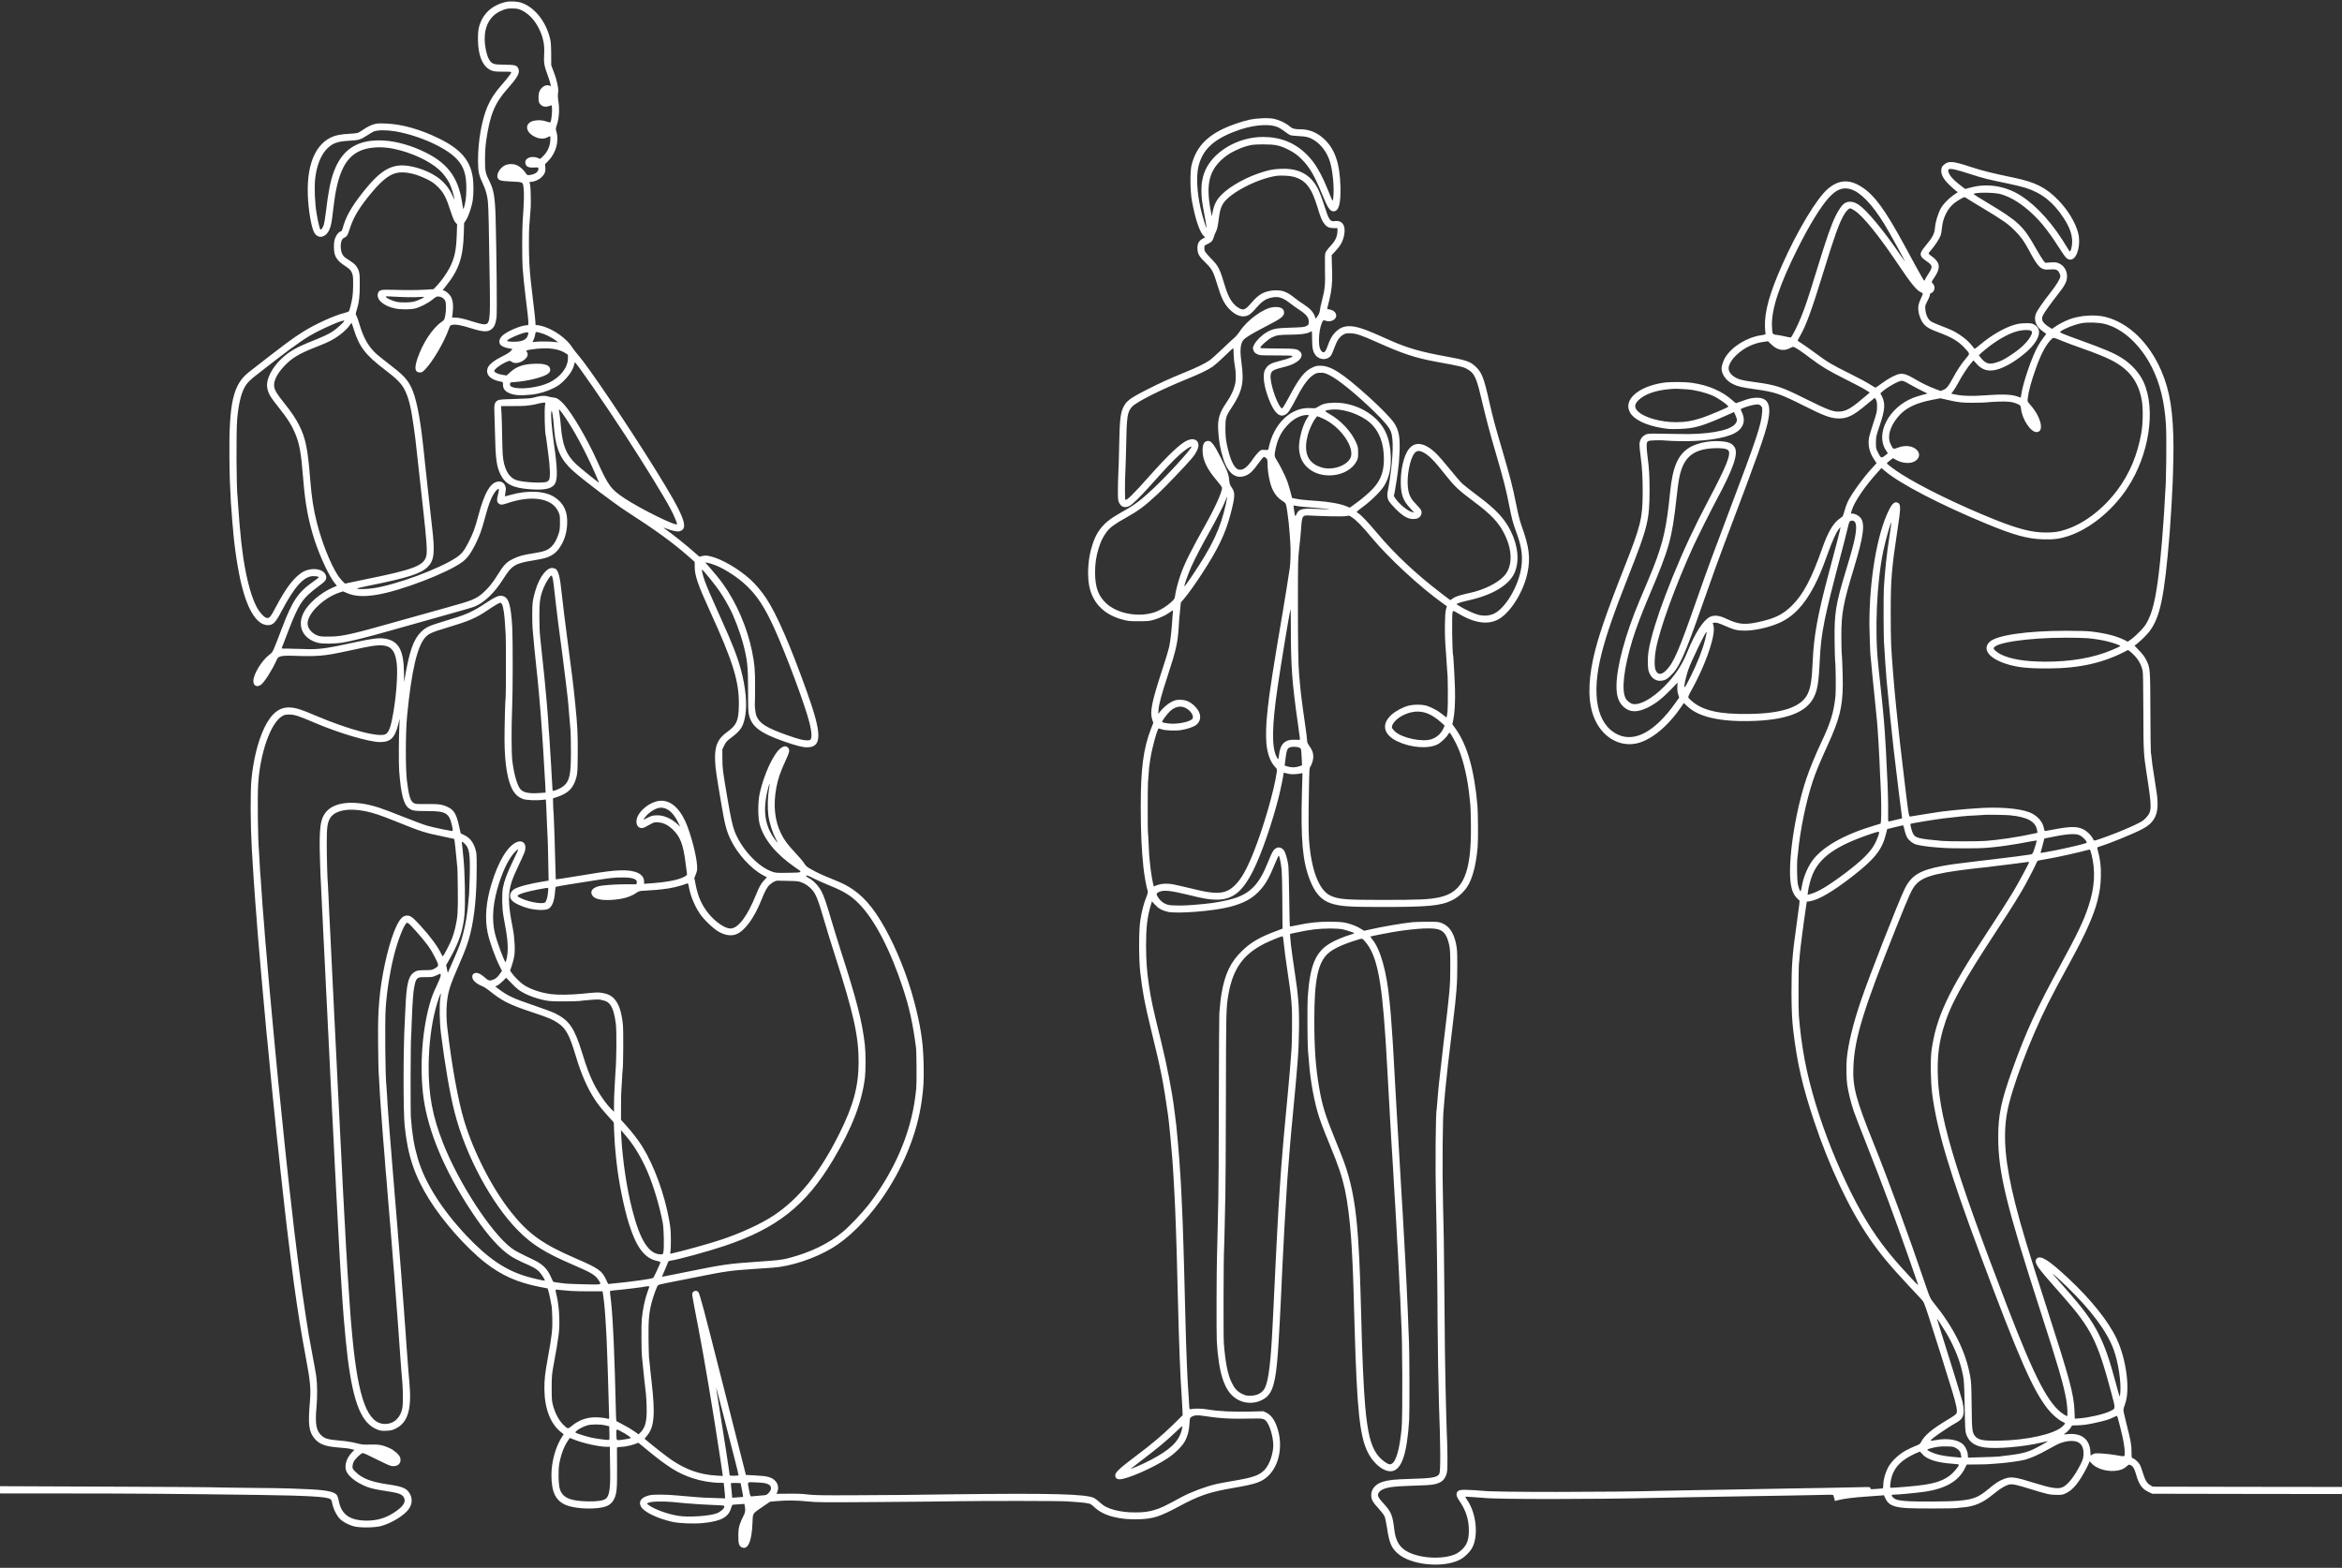 <?xml version="1.0" standalone="no"?>
<!DOCTYPE svg PUBLIC "-//W3C//DTD SVG 20010904//EN"
 "http://www.w3.org/TR/2001/REC-SVG-20010904/DTD/svg10.dtd">
<svg version="1.0" xmlns="http://www.w3.org/2000/svg"
 width="3967pt" height="2656pt" viewBox="0 0 3967 2656"
 preserveAspectRatio="xMidYMid meet">
<rect x="0" y="0" width="3967" height="2656" fill="#333333" stroke="none"/>
<g transform="translate(0,2656) scale(0.1,-0.1)"
fill="#ffffff" stroke="none">
<path d="M8565 26526 c-236 -55 -393 -202 -452 -426 -12 -47 -17 -104 -17
-205 0 -286 86 -479 237 -532 41 -14 80 -18 190 -17 103 1 137 -1 137 -11 0
-17 -60 -96 -172 -224 -112 -129 -176 -229 -231 -356 -98 -226 -163 -602 -160
-925 1 -176 15 -242 82 -382 47 -99 75 -198 85 -303 11 -109 18 -432 32 -1410
9 -628 2 -672 -102 -669 -27 1 -106 20 -176 43 -150 49 -244 71 -311 71 l-49
0 6 48 c19 144 11 232 -24 302 -22 42 -83 98 -117 106 -13 4 -23 8 -23 10 0 2
23 32 51 66 221 273 294 487 305 891 l5 178 35 54 c45 72 100 238 113 345 14
109 14 268 0 366 -41 299 -207 490 -581 672 -315 153 -618 238 -889 249 -132
5 -153 4 -218 -16 -45 -14 -101 -42 -153 -77 -45 -31 -92 -60 -106 -65 -13 -5
-77 -12 -141 -15 -64 -3 -147 -12 -186 -20 -353 -70 -543 -441 -521 -1019 8
-237 56 -527 102 -623 61 -126 199 -106 263 38 30 69 39 115 67 360 64 564
186 838 426 962 147 75 371 94 593 48 297 -60 608 -204 778 -360 64 -58 131
-147 170 -225 28 -56 71 -189 81 -250 6 -35 3 -33 -22 26 -53 122 -135 230
-233 305 -129 99 -317 178 -499 210 -293 51 -484 -54 -784 -431 -205 -258
-302 -430 -355 -632 -7 -25 -18 -43 -26 -43 -28 0 -74 -52 -96 -108 -17 -43
-23 -79 -23 -147 -2 -161 40 -234 191 -332 86 -55 112 -88 128 -163 11 -51 8
-268 -5 -358 -16 -104 -49 -235 -63 -248 -7 -5 -43 -18 -82 -28 -170 -43 -488
-188 -690 -315 -189 -119 -290 -194 -916 -682 -274 -213 -344 -527 -333 -1484
3 -203 6 -386 9 -405 2 -19 6 -109 10 -200 3 -91 8 -172 10 -180 2 -8 6 -67
10 -130 3 -63 8 -126 10 -140 2 -14 7 -61 10 -105 25 -331 86 -725 150 -980
108 -430 265 -665 442 -665 89 0 130 42 233 238 217 413 379 592 534 592 56 0
96 -8 96 -20 0 -4 -44 -38 -97 -75 -255 -179 -351 -322 -527 -785 -159 -419
-153 -405 -212 -450 -130 -98 -272 -330 -273 -446 -1 -81 62 -112 129 -64 54
38 183 239 255 396 31 68 34 71 81 85 36 10 87 13 194 10 427 -14 535 -5 890
71 102 21 248 52 325 69 405 87 519 31 555 -272 19 -161 -5 -513 -55 -815 -42
-248 -72 -337 -127 -377 -96 -70 -626 69 -1201 314 -236 101 -322 128 -422
134 -181 10 -317 -97 -436 -340 -108 -223 -188 -542 -220 -880 -20 -212 -17
-769 6 -1175 18 -313 46 -746 60 -910 2 -30 7 -89 10 -130 6 -87 23 -309 30
-390 3 -30 14 -163 25 -295 11 -132 22 -262 25 -290 3 -27 9 -104 15 -170 6
-66 12 -142 15 -170 3 -27 19 -201 35 -385 17 -184 32 -357 35 -385 7 -70 13
-131 20 -195 27 -296 60 -628 80 -830 14 -135 28 -267 30 -295 3 -27 12 -115
20 -195 8 -80 17 -170 20 -200 3 -30 8 -71 10 -90 3 -19 14 -123 25 -230 11
-107 22 -215 25 -240 48 -438 76 -692 80 -720 5 -39 22 -189 30 -260 12 -110
97 -793 120 -960 69 -500 127 -863 200 -1250 81 -428 93 -559 74 -775 -33
-389 -19 -505 78 -624 78 -95 180 -134 389 -151 147 -11 186 -16 247 -32 l39
-9 -47 -50 c-84 -90 -120 -203 -95 -296 19 -69 118 -164 235 -225 148 -77 201
-91 540 -143 125 -20 184 -47 208 -97 37 -76 -16 -153 -175 -256 -139 -90
-283 -132 -453 -132 -287 0 -432 101 -476 330 -6 36 -19 77 -28 93 -40 70
-184 98 -571 112 -85 3 -195 7 -245 10 -49 3 -358 7 -685 10 -327 3 -620 8
-650 10 -30 2 -844 7 -1807 11 l-1753 7 0 -61 0 -62 1053 0 c1196 0 1944 -6
3342 -25 821 -12 1139 -30 1200 -70 15 -9 25 -33 34 -81 19 -92 80 -211 135
-262 53 -49 140 -94 227 -118 99 -28 357 -25 464 4 159 44 348 153 442 255 81
89 98 193 47 288 -53 97 -120 126 -382 164 -272 40 -424 98 -534 205 -51 49
-58 61 -58 95 0 21 9 58 21 82 22 46 115 137 149 146 16 4 85 -27 234 -103
134 -68 229 -111 258 -115 107 -16 172 47 147 140 -13 47 -95 122 -174 160
-105 50 -183 67 -300 64 -55 -1 -118 -2 -140 -2 -22 0 -85 12 -140 27 -66 17
-157 32 -265 41 -202 18 -258 33 -315 86 -89 82 -110 198 -85 473 17 188 15
407 -4 536 -9 58 -36 211 -61 340 -67 357 -71 383 -119 695 -82 527 -178 1271
-251 1945 -9 74 -17 151 -20 170 -2 19 -18 163 -35 320 -16 157 -32 303 -35
325 -7 59 -94 910 -100 980 -3 33 -8 76 -10 95 -2 19 -7 61 -10 93 -13 146
-16 178 -25 262 -6 50 -19 189 -30 310 -12 121 -36 387 -55 590 -19 204 -41
449 -50 545 -8 96 -17 198 -20 225 -2 28 -7 82 -10 120 -3 39 -8 90 -10 115
-3 25 -7 79 -10 120 -3 41 -8 91 -10 110 -2 19 -7 76 -10 125 -3 50 -8 110
-10 135 -12 117 -44 547 -60 810 -3 47 -8 103 -10 125 -2 22 -7 103 -10 180
-4 77 -9 156 -10 175 -18 179 -26 917 -12 1123 33 521 209 1023 401 1142 44
27 58 30 125 30 93 -1 143 -17 426 -137 413 -177 924 -328 1110 -329 179 -1
252 69 310 299 l25 97 -6 -120 c-10 -213 -12 -647 -3 -765 30 -394 75 -568
163 -632 59 -42 97 -48 308 -48 322 1 377 -31 425 -254 9 -42 14 -78 11 -82
-9 -8 -306 52 -428 87 -58 16 -238 83 -400 148 -162 65 -352 137 -421 159
-393 128 -730 105 -883 -58 -113 -121 -134 -273 -116 -840 5 -179 12 -350 15
-380 2 -30 7 -125 10 -210 3 -85 7 -180 10 -210 2 -30 7 -118 10 -195 3 -77 8
-174 10 -215 2 -41 7 -129 10 -195 3 -66 7 -158 10 -205 2 -47 7 -134 10 -195
3 -60 7 -153 10 -205 3 -52 7 -149 10 -215 3 -66 8 -151 10 -190 2 -38 7 -128
10 -200 3 -71 7 -166 10 -210 3 -44 7 -134 10 -200 3 -66 8 -156 10 -200 3
-44 7 -136 10 -205 3 -69 8 -163 10 -210 3 -47 7 -137 10 -200 3 -63 8 -153
10 -200 2 -47 7 -141 10 -210 3 -69 8 -152 10 -185 2 -33 7 -123 10 -200 3
-77 8 -162 10 -190 2 -27 7 -122 10 -210 3 -88 8 -176 10 -195 2 -19 7 -102
10 -185 3 -82 8 -172 10 -200 2 -27 7 -108 10 -180 5 -122 9 -188 20 -380 3
-44 7 -129 10 -190 3 -60 8 -141 10 -180 2 -38 7 -119 10 -180 3 -60 8 -137
10 -170 2 -33 7 -105 10 -160 6 -105 13 -209 20 -310 2 -33 7 -100 10 -150 3
-49 8 -110 10 -135 3 -25 7 -81 10 -125 13 -171 46 -507 65 -655 99 -777 238
-1109 508 -1210 47 -18 73 -21 147 -18 77 3 100 9 157 37 207 103 274 324 233
776 -13 147 -23 265 -40 505 -3 41 -8 100 -10 130 -2 30 -7 98 -10 150 -3 52
-8 115 -10 140 -2 25 -7 83 -10 130 -3 47 -10 141 -15 210 -6 69 -12 157 -15
195 -3 39 -7 95 -10 125 -2 30 -7 91 -10 135 -3 44 -7 105 -10 135 -5 62 -12
141 -20 250 -3 41 -8 95 -10 120 -2 25 -7 79 -10 120 -3 41 -8 95 -10 120 -2
25 -7 83 -10 130 -3 47 -8 101 -10 120 -2 19 -7 73 -10 120 -3 47 -10 130 -15
185 -5 55 -12 134 -15 175 -3 41 -8 100 -10 130 -3 30 -12 138 -20 240 -8 102
-17 212 -20 245 -3 33 -9 119 -15 190 -5 72 -12 153 -15 180 -3 28 -9 113 -15
190 -17 240 -21 288 -25 340 -2 28 -7 106 -10 175 -4 69 -8 135 -10 147 -19
120 -28 1099 -12 1318 20 290 70 605 138 880 69 278 181 557 225 563 15 2 52
-32 147 -139 175 -195 246 -292 322 -442 74 -145 74 -149 -2 -193 -43 -26 -55
-28 -168 -29 -108 -2 -127 -4 -165 -26 -113 -62 -147 -198 -165 -659 -3 -80
-8 -174 -10 -210 -25 -424 -26 -1500 -1 -1740 51 -503 166 -847 415 -1247 230
-371 630 -823 946 -1070 281 -220 546 -338 925 -413 l135 -26 12 -38 c13 -37
46 -196 58 -271 3 -22 7 -112 10 -200 5 -179 -9 -303 -69 -630 -55 -301 -67
-405 -65 -570 3 -326 103 -585 279 -724 l48 -38 -19 -29 c-114 -166 -189 -431
-189 -662 0 -294 76 -444 259 -513 124 -46 335 -66 520 -47 163 16 240 60 287
163 41 89 48 166 46 526 l-2 337 23 6 c12 3 39 6 59 6 50 0 164 25 228 49 l53
20 156 -128 c350 -287 516 -390 760 -471 150 -50 320 -79 472 -80 l56 0 7 -47
c3 -26 9 -85 13 -132 l6 -84 -209 7 c-115 4 -222 8 -239 11 -16 2 -66 6 -110
9 -44 3 -152 13 -240 21 -190 18 -410 21 -480 5 -139 -31 -195 -102 -150 -189
47 -92 271 -202 530 -261 117 -27 370 -37 526 -21 312 33 433 100 478 269 8
28 17 42 29 42 9 0 56 3 103 7 l87 6 6 -29 c15 -78 10 -119 -21 -174 -18 -30
-44 -91 -59 -135 -23 -68 -27 -98 -28 -200 -1 -128 11 -172 53 -195 107 -57
176 95 187 415 6 166 -5 149 172 270 l124 85 117 11 c170 15 335 13 521 -6
150 -16 257 -17 1195 -10 567 4 1197 10 1400 14 395 7 1723 5 1790 -3 22 -2
90 -7 150 -10 111 -7 219 -21 252 -33 10 -3 46 -32 80 -64 150 -139 422 -209
758 -196 231 10 343 46 648 209 371 199 526 251 951 324 364 62 470 99 577
201 191 182 254 520 153 819 -44 130 -104 213 -181 251 l-54 26 -222 -6 c-273
-7 -542 5 -707 34 -113 19 -225 22 -304 7 -22 -4 -20 -11 -30 182 -4 74 -9
146 -11 160 -2 14 -6 88 -10 165 -3 77 -8 176 -10 220 -7 137 -21 549 -30 940
-3 121 -7 301 -10 400 -3 99 -7 270 -10 380 -3 110 -7 261 -10 335 -2 74 -7
214 -10 310 -3 96 -8 209 -10 250 -3 41 -7 136 -10 210 -3 74 -7 169 -10 210
-2 41 -7 120 -10 175 -20 339 -68 893 -90 1025 -2 14 -9 66 -15 115 -35 290
-121 737 -225 1162 -144 586 -167 692 -205 948 -35 237 -47 410 -48 665 0 309
20 484 78 679 l21 72 51 -56 c59 -65 119 -98 215 -121 155 -37 768 11 1047 82
228 58 374 134 492 256 115 118 177 225 279 475 32 79 61 140 66 138 12 -8 38
-140 48 -245 5 -52 9 -261 11 -465 1 -203 3 -405 3 -448 l2 -78 -140 -53
c-252 -95 -401 -183 -545 -322 -195 -188 -293 -391 -350 -727 -11 -60 -22
-152 -25 -205 -4 -53 -9 -108 -12 -122 -3 -14 -6 -689 -8 -1500 -1 -811 -5
-1558 -9 -1660 -3 -102 -9 -345 -12 -540 -4 -195 -8 -382 -10 -415 -8 -170
-11 -1310 -4 -1440 32 -550 128 -842 318 -972 151 -103 348 -103 499 1 131 90
183 275 218 771 3 44 7 109 10 145 7 103 14 226 20 345 3 61 7 148 10 195 3
47 7 137 10 200 3 63 7 158 10 210 3 52 7 151 10 220 3 69 8 163 10 210 3 47
7 130 10 185 13 266 16 335 20 395 2 36 7 112 10 170 9 162 29 491 40 653 12
163 16 212 30 382 2 33 12 146 20 250 9 105 18 206 20 225 2 19 7 64 10 100 3
36 10 108 15 160 6 52 17 174 25 270 9 96 17 191 20 210 2 19 9 96 15 170 6
74 15 185 20 245 27 316 32 805 11 1025 -19 198 -21 216 -47 390 -36 243 -72
498 -78 555 -12 119 -17 185 -13 185 2 0 53 11 113 24 226 49 369 66 567 67
78 0 167 -5 197 -11 65 -13 210 -61 210 -69 0 -3 -28 -14 -63 -24 -109 -32
-260 -95 -341 -143 -253 -148 -347 -373 -385 -914 -9 -129 -6 -781 4 -905 27
-333 28 -343 56 -540 24 -166 69 -378 111 -519 39 -132 79 -239 203 -541 145
-351 206 -533 255 -755 44 -203 84 -517 105 -820 12 -168 14 -217 20 -340 3
-69 8 -163 10 -210 2 -47 7 -173 10 -280 3 -107 7 -267 10 -355 3 -88 7 -241
10 -340 39 -1365 86 -1818 214 -2089 103 -219 299 -370 434 -335 155 41 241
309 276 864 8 126 5 1221 -3 1320 -2 22 -7 144 -11 270 -4 127 -8 246 -10 265
-2 19 -6 116 -10 215 -3 99 -8 200 -10 225 -2 25 -7 110 -10 190 -3 80 -8 170
-10 200 -2 30 -7 109 -10 175 -3 66 -7 149 -10 185 -2 36 -7 115 -10 175 -3
61 -7 144 -10 185 -2 41 -7 118 -10 170 -3 52 -8 124 -10 160 -2 36 -7 112
-10 170 -3 58 -8 134 -10 170 -3 36 -7 112 -10 170 -3 58 -7 134 -10 170 -2
36 -7 110 -10 165 -3 55 -7 134 -10 175 -7 110 -14 232 -20 340 -3 52 -7 129
-10 170 -4 69 -7 120 -20 350 -6 101 -13 243 -20 360 -3 47 -7 128 -10 180 -9
168 -23 387 -30 470 -2 30 -7 93 -10 140 -6 87 -13 178 -20 240 -2 19 -7 64
-10 100 -48 495 -152 867 -292 1038 -19 24 -34 45 -32 46 7 6 363 75 464 90
338 50 586 62 687 32 97 -28 150 -105 185 -266 15 -71 18 -133 18 -365 0 -330
-5 -388 -115 -1305 -18 -146 -70 -606 -75 -660 -3 -30 -8 -80 -11 -110 -3 -30
-7 -73 -9 -95 -2 -22 -7 -85 -11 -140 -4 -55 -8 -102 -9 -105 -18 -32 -26
-985 -13 -1510 13 -490 27 -1600 28 -2135 1 -306 16 -1145 24 -1380 26 -672
28 -1106 6 -1150 -32 -64 -118 -79 -505 -89 -249 -7 -356 -18 -450 -47 -126
-38 -200 -124 -199 -229 1 -74 26 -119 123 -223 43 -47 88 -106 100 -130 14
-28 30 -104 46 -210 35 -240 72 -327 177 -422 218 -196 756 -254 1046 -112 86
41 187 141 225 220 99 205 60 568 -83 782 -22 33 -40 63 -40 67 0 3 12 5 28 3
15 -2 81 -6 147 -10 66 -4 134 -9 150 -11 196 -25 1905 -24 2890 1 105 3 341
7 525 10 524 8 936 15 1170 20 118 3 393 7 610 10 217 3 466 8 552 11 127 5
159 3 162 -8 3 -7 10 -32 16 -55 l10 -41 53 14 c101 27 276 48 522 64 88 6
181 12 207 15 l48 5 25 -55 c53 -112 140 -150 375 -164 143 -9 792 -7 840 2
14 3 59 8 102 11 193 16 335 78 508 221 122 102 235 167 297 170 48 3 124 -15
333 -80 280 -87 333 -99 445 -99 94 -1 105 1 167 32 114 56 215 181 342 425
25 48 46 95 46 104 0 11 12 3 34 -23 88 -103 293 -158 458 -123 64 14 97 30
143 71 35 31 37 31 69 15 37 -17 62 -64 91 -167 42 -155 102 -237 208 -286
l62 -29 1608 -3 1607 -2 0 60 0 60 -1602 2 -1603 3 -42 24 c-57 33 -86 79
-124 202 -17 57 -40 120 -50 140 -21 42 -89 106 -121 114 -22 6 -23 10 -24
113 0 120 -13 187 -87 477 -28 110 -51 214 -50 230 0 17 12 60 26 96 91 235
27 749 -138 1104 -139 299 -435 669 -825 1033 -331 309 -468 394 -531 331 -50
-50 -9 -124 206 -369 70 -80 183 -208 250 -285 467 -532 574 -747 804 -1610
79 -297 80 -273 -22 -323 -97 -48 -355 -108 -508 -119 l-86 -6 -5 134 c-12
284 -77 524 -473 1754 -311 964 -427 1348 -529 1750 -171 677 -213 1138 -140
1545 71 398 382 1228 694 1850 89 177 168 326 389 730 240 438 387 768 446
1003 42 167 55 260 60 417 5 170 -13 311 -60 476 -5 17 0 22 37 33 159 47 562
211 721 294 195 100 272 235 262 462 -5 100 -3 87 -50 385 -43 276 -43 272
-50 355 -4 39 -9 81 -13 95 -3 14 -7 322 -8 685 -3 737 -3 749 -70 884 -26 52
-61 99 -118 159 l-81 84 40 31 c69 55 166 150 210 207 185 242 256 584 345
1665 5 66 12 167 15 225 3 58 8 123 10 145 2 22 7 105 11 185 3 80 8 161 9
180 8 86 20 524 20 715 -2 602 -59 963 -207 1306 -206 475 -552 809 -944 910
-174 45 -439 27 -619 -43 -74 -28 -183 -86 -238 -125 l-48 -34 -46 27 c-25 14
-63 44 -84 65 -44 44 -51 86 -23 142 22 44 143 213 229 322 142 178 177 245
177 335 0 104 -60 192 -152 225 -35 12 -64 14 -131 9 l-86 -6 -32 38 c-18 22
-75 116 -128 209 -210 376 -297 457 -811 765 -133 79 -242 148 -242 151 0 33
345 33 460 0 176 -51 358 -165 539 -337 166 -158 280 -306 505 -657 64 -100
102 -127 158 -111 98 28 155 261 109 444 -44 175 -170 385 -329 551 -210 219
-392 312 -757 388 -382 80 -535 118 -730 182 -311 103 -382 108 -462 35 -30
-27 -36 -41 -41 -84 -7 -78 35 -156 135 -253 43 -41 93 -86 111 -100 l33 -25
-70 -48 c-83 -56 -177 -153 -215 -222 -47 -84 -93 -231 -100 -322 -9 -113 -36
-166 -169 -326 -104 -125 -101 -163 20 -247 113 -78 116 -96 32 -225 -29 -43
-55 -90 -58 -103 -7 -25 -22 1 -341 589 -332 611 -508 852 -726 993 -207 134
-388 125 -571 -30 -188 -158 -518 -707 -778 -1294 -209 -469 -297 -785 -290
-1034 2 -60 6 -117 10 -126 5 -13 -8 -18 -74 -28 -245 -37 -491 -189 -609
-376 -29 -46 -62 -144 -62 -184 0 -103 76 -209 190 -266 84 -42 152 -58 385
-90 335 -47 414 -74 835 -286 315 -158 426 -200 548 -207 162 -9 269 41 494
232 76 64 140 116 142 116 3 0 13 -15 23 -32 12 -24 17 -57 17 -118 0 -77 -5
-102 -61 -270 -34 -102 -67 -213 -74 -248 -24 -127 5 -256 85 -376 l42 -63
-64 -69 c-159 -170 -366 -456 -427 -589 -18 -38 -42 -108 -54 -155 -12 -46
-27 -88 -35 -92 -8 -4 -37 -26 -64 -48 -100 -78 -185 -229 -277 -490 -182
-517 -322 -781 -514 -970 -140 -138 -263 -204 -486 -259 -298 -74 -403 -68
-630 40 -115 54 -199 63 -270 29 -114 -55 -253 -271 -384 -593 -91 -226 -214
-410 -396 -591 -204 -203 -406 -315 -528 -292 -42 8 -100 54 -122 96 -73 142
-31 504 116 990 59 192 152 439 285 753 338 795 384 958 459 1632 14 127 32
271 41 320 64 377 225 524 594 542 130 6 218 -7 245 -37 51 -57 -32 -267 -329
-828 -243 -459 -432 -865 -613 -1311 -175 -432 -295 -778 -363 -1045 -50 -198
-63 -291 -58 -428 3 -96 8 -122 30 -169 43 -93 128 -138 219 -118 56 13 74 24
132 78 148 138 239 340 537 1191 172 493 288 813 450 1240 488 1290 614 1644
664 1871 63 284 7 412 -183 411 -82 0 -137 -13 -256 -57 -51 -19 -96 -35 -100
-35 -4 0 -30 21 -59 47 -168 152 -406 257 -676 296 -131 19 -383 21 -500 3
-420 -65 -672 -286 -565 -495 63 -124 262 -224 546 -272 105 -18 150 -20 289
-16 273 9 391 44 878 263 l53 24 24 -52 c35 -75 33 -109 -10 -157 -101 -111
-475 -176 -945 -163 -118 3 -287 6 -375 6 -153 1 -162 0 -205 -24 -57 -32 -90
-92 -90 -165 0 -27 9 -119 20 -202 27 -205 35 -365 34 -628 -3 -421 -34 -544
-314 -1255 -309 -783 -451 -1200 -525 -1542 -91 -424 -84 -760 22 -1010 132
-311 415 -481 704 -424 248 50 539 287 770 628 l40 59 64 -60 c187 -175 538
-257 1055 -246 578 12 923 131 1063 366 80 135 102 258 122 689 21 434 76 706
353 1750 43 162 94 359 112 438 30 127 36 143 57 148 91 23 114 -66 73 -280
-22 -114 -62 -261 -164 -597 -164 -544 -187 -694 -181 -1159 2 -173 6 -326 9
-339 10 -47 15 -507 6 -591 -30 -281 -82 -452 -241 -787 -97 -205 -197 -449
-252 -613 -196 -582 -321 -1435 -263 -1792 18 -109 51 -183 106 -236 l42 -41
-6 -68 c-4 -37 -25 -192 -46 -343 -73 -512 -85 -682 -85 -1155 1 -280 9 -461
30 -635 66 -552 156 -944 350 -1525 254 -765 595 -1489 934 -1985 174 -255
344 -461 664 -803 88 -95 184 -197 213 -228 51 -54 53 -58 137 -315 87 -264
304 -954 396 -1257 64 -210 87 -324 74 -363 -7 -22 -39 -46 -144 -109 -277
-166 -399 -268 -457 -380 -18 -36 -29 -44 -94 -69 -40 -15 -116 -51 -168 -79
-124 -68 -249 -188 -303 -294 -45 -87 -77 -205 -77 -285 0 -38 -4 -60 -12 -63
-7 -2 -57 -6 -110 -9 -94 -6 -98 -5 -98 14 0 20 -4 20 -172 16 -95 -3 -335 -8
-533 -11 -198 -3 -466 -7 -595 -10 -129 -3 -379 -7 -555 -10 -176 -3 -423 -7
-550 -10 -126 -3 -399 -7 -605 -10 -206 -3 -440 -8 -520 -10 -873 -25 -2839
-26 -3030 -1 -52 7 -238 17 -313 18 -87 0 -122 -15 -133 -57 -9 -37 1 -65 49
-136 108 -158 157 -313 157 -497 0 -156 -32 -244 -118 -324 -27 -25 -67 -55
-90 -67 -195 -99 -578 -90 -808 20 -154 73 -225 187 -249 399 -27 233 -51 290
-185 435 -91 98 -107 138 -73 183 50 68 169 97 428 107 384 13 444 17 509 30
131 27 191 85 216 210 12 56 9 401 -5 695 -2 47 -7 198 -10 335 -3 138 -7 324
-10 415 -7 250 -14 826 -20 1625 -3 396 -8 806 -10 910 -3 105 -8 339 -12 520
-15 612 -8 1540 12 1667 2 13 6 64 9 113 4 50 8 108 11 130 2 22 7 63 9 90 19
189 29 285 41 390 38 320 58 486 80 670 68 551 80 715 79 1045 0 211 -4 259
-22 345 -40 187 -116 297 -238 346 -54 22 -73 24 -244 24 -102 0 -219 -4 -260
-8 -172 -18 -516 -77 -710 -122 l-105 -23 -45 28 c-66 43 -152 78 -244 102
-65 16 -118 21 -266 23 -204 4 -383 -15 -584 -60 -60 -14 -113 -22 -117 -18
-4 5 -9 222 -12 483 -3 261 -10 511 -16 555 -14 100 -47 211 -73 249 -29 39
-79 59 -115 45 -58 -22 -81 -58 -154 -241 -145 -365 -287 -520 -559 -612 -131
-43 -351 -85 -530 -100 -36 -3 -115 -10 -177 -16 -148 -14 -355 -14 -420 0
-67 15 -125 54 -168 115 -47 66 -45 82 12 107 74 33 189 21 467 -46 296 -73
378 -87 506 -87 269 -1 437 134 618 496 139 278 319 797 432 1245 30 119 80
360 80 389 0 20 3 22 28 16 75 -20 101 -23 161 -20 36 2 81 7 99 11 l34 7 -9
-309 c-22 -822 9 -1177 132 -1496 86 -223 192 -344 349 -398 157 -54 305 -65
851 -65 818 0 1016 19 1215 116 119 59 229 169 288 289 72 148 119 354 141
615 10 114 7 573 -4 700 -53 605 -173 1024 -371 1301 l-54 75 16 72 c24 116
35 318 29 527 -4 107 -8 211 -10 230 -2 19 -7 100 -10 180 -4 80 -9 147 -10
150 -18 31 -26 709 -10 746 10 21 13 20 106 -35 287 -170 524 -194 706 -70
196 133 396 469 457 771 51 247 27 434 -98 781 -33 91 -60 199 -96 380 -61
304 -98 444 -233 907 -132 449 -153 527 -226 845 -89 392 -122 475 -226 574
-93 88 -158 110 -520 176 -412 75 -636 140 -917 264 -76 34 -199 88 -274 121
-369 162 -531 165 -675 13 -51 -54 -86 -121 -130 -247 -35 -101 -75 -112 -116
-32 -36 69 -26 303 17 418 30 80 30 79 74 64 50 -17 103 -10 142 20 75 56 30
157 -76 171 -22 3 -40 9 -40 13 0 4 16 68 35 143 39 155 55 305 49 462 -2 61
-5 153 -6 206 l-2 97 71 76 c82 89 119 159 140 264 33 160 -33 257 -160 236
-78 -12 -99 19 -182 281 -31 99 -78 220 -103 269 -117 228 -305 337 -579 337
-131 -1 -207 -11 -329 -47 -272 -78 -570 -239 -720 -389 -85 -85 -128 -166
-152 -286 l-16 -84 -12 61 c-98 484 -37 730 234 946 94 75 249 150 377 185 89
23 119 26 270 27 197 1 279 -16 417 -84 108 -54 161 -92 243 -175 125 -125
210 -271 335 -576 100 -245 136 -299 199 -299 87 0 123 131 116 415 -11 403
-96 647 -286 818 -114 104 -248 157 -394 157 -101 0 -135 10 -188 55 -59 51
-164 101 -254 121 -96 21 -285 14 -422 -15 -130 -29 -317 -93 -437 -150 -306
-146 -469 -332 -541 -617 -28 -108 -24 -438 5 -604 57 -314 136 -545 206 -602
11 -9 19 -18 16 -20 -3 -2 -23 -13 -45 -25 -61 -33 -88 -90 -82 -175 5 -85 29
-123 142 -234 103 -101 128 -147 195 -370 67 -222 113 -315 196 -404 114 -120
229 -158 331 -109 29 14 73 55 132 123 99 114 161 155 265 176 110 22 185 -1
311 -100 44 -34 112 -82 150 -107 125 -80 169 -138 163 -216 -3 -38 -7 -44
-43 -62 -34 -16 -71 -20 -265 -26 -247 -7 -301 -18 -407 -79 -80 -46 -178
-143 -209 -207 -26 -53 -27 -57 -13 -97 11 -33 23 -45 60 -64 45 -22 55 -23
315 -23 148 1 275 -3 282 -8 22 -14 -62 -48 -199 -82 -170 -42 -217 -69 -262
-154 -46 -87 -19 -285 69 -509 87 -219 176 -302 271 -252 53 27 76 62 218 331
99 188 188 302 275 353 36 22 58 27 111 27 57 0 76 -5 150 -42 149 -74 452
-321 747 -607 182 -177 262 -273 293 -353 43 -112 37 -413 -17 -778 -14 -93
-30 -187 -35 -208 -17 -65 -13 -130 11 -178 13 -24 68 -89 124 -145 142 -141
233 -184 348 -161 73 15 111 99 71 157 -9 14 -47 57 -85 97 -84 87 -115 151
-130 269 -25 192 35 500 114 590 37 42 78 45 146 10 94 -48 187 -142 367 -371
160 -203 228 -267 478 -454 317 -236 441 -370 542 -584 130 -275 121 -540 -23
-690 -116 -121 -339 -230 -577 -282 -173 -38 -234 -57 -281 -89 l-49 -33 -145
110 c-433 330 -790 665 -1094 1026 -163 193 -264 300 -322 338 -13 8 -24 18
-24 22 0 4 51 45 113 91 146 109 301 264 355 355 85 144 118 297 109 504 -12
275 -85 462 -242 616 -187 184 -470 293 -735 282 -123 -4 -186 -22 -261 -71
-35 -23 -44 -25 -116 -20 -333 25 -636 -265 -717 -687 -5 -24 -8 -25 -64 -21
-57 4 -61 3 -102 -34 -23 -21 -65 -72 -93 -113 -98 -146 -168 -200 -241 -187
-81 15 -155 170 -207 437 -17 84 -23 152 -23 259 -1 177 8 210 104 353 180
272 215 423 170 747 -26 188 -24 291 8 363 17 39 35 56 110 105 50 33 186 108
303 168 244 124 299 166 299 228 0 71 -63 104 -180 93 -165 -15 -443 -216
-572 -412 -25 -39 -67 -88 -94 -110 -27 -22 -116 -105 -199 -185 -82 -80 -180
-167 -216 -193 -79 -56 -211 -120 -447 -216 -242 -99 -397 -170 -621 -284
-285 -145 -347 -192 -398 -304 -48 -104 -59 -222 -68 -703 -3 -157 -8 -343
-13 -415 -4 -71 -7 -202 -7 -290 0 -146 2 -164 23 -206 34 -69 95 -87 170 -52
52 25 179 149 366 358 256 287 374 411 483 510 97 87 203 158 203 136 0 -39
-418 -497 -656 -717 -221 -206 -306 -268 -568 -415 -281 -158 -400 -311 -480
-621 -54 -207 -61 -489 -16 -653 72 -267 258 -442 556 -522 90 -24 115 -27
274 -27 161 1 182 3 263 27 99 31 190 73 260 123 26 19 50 34 53 34 3 0 4 -15
1 -32 -3 -18 -9 -82 -12 -143 -9 -149 -31 -348 -51 -442 -9 -43 -60 -214 -115
-380 -183 -559 -216 -726 -171 -858 l17 -50 -37 -95 c-132 -340 -176 -674
-176 -1325 1 -439 13 -712 44 -1015 14 -140 54 -362 73 -412 7 -20 2 -43 -24
-109 -44 -108 -78 -243 -101 -394 -26 -169 -26 -644 -1 -870 37 -331 75 -533
183 -975 168 -682 208 -885 289 -1457 16 -115 57 -531 70 -713 3 -47 8 -110
10 -140 7 -93 21 -335 30 -520 3 -63 7 -158 10 -210 2 -52 7 -169 10 -260 3
-91 8 -221 10 -290 5 -148 12 -380 25 -925 20 -816 42 -1385 65 -1690 2 -33 7
-121 11 -195 l6 -135 -173 -170 c-171 -167 -352 -320 -599 -505 -289 -217
-370 -291 -370 -341 0 -45 26 -69 75 -69 124 0 570 195 810 355 123 81 243
198 292 285 48 84 74 182 80 298 6 101 6 102 37 121 44 27 96 31 200 15 285
-44 465 -54 826 -45 190 5 212 -1 257 -72 63 -99 111 -308 98 -427 -17 -157
-78 -305 -156 -381 -88 -86 -197 -122 -534 -178 -104 -18 -228 -41 -275 -52
-175 -40 -427 -135 -577 -215 -302 -164 -352 -188 -466 -223 -103 -31 -188
-42 -327 -42 -139 0 -237 12 -352 41 -111 29 -183 66 -252 131 -34 31 -74 63
-91 71 -135 69 -710 84 -2385 64 -393 -4 -776 -9 -850 -11 -74 -2 -441 -4
-815 -5 -570 -3 -700 0 -805 13 -85 11 -190 15 -326 13 l-201 -2 13 33 c27 64
14 135 -34 186 -60 64 -137 84 -350 93 -81 4 -147 7 -148 8 -1 3 -201 787
-418 1646 -301 1188 -363 1419 -388 1452 -24 30 -72 27 -94 -7 -17 -26 -22 6
92 -585 106 -552 251 -1415 375 -2235 16 -110 33 -220 36 -244 l6 -44 -109 6
c-276 16 -508 97 -753 261 -83 56 -278 208 -421 327 l-43 37 41 49 c125 148
143 359 78 923 -14 118 -28 251 -31 295 -4 44 -9 91 -12 105 -2 14 -6 153 -8
310 -4 314 7 442 50 616 26 102 85 267 108 298 8 11 54 24 147 41 74 14 302
59 505 100 493 100 578 112 1000 140 82 5 147 10 295 20 305 21 712 156 1006
333 266 159 561 449 806 788 379 524 637 1147 712 1719 30 225 35 310 31 570
-5 351 -36 592 -125 961 -104 430 -261 860 -457 1244 -201 393 -389 636 -609
787 -108 74 -172 106 -351 179 -187 76 -252 106 -358 165 -77 42 -95 58 -122
102 -17 29 -84 108 -149 177 -136 146 -189 216 -244 328 -109 221 -136 486
-79 786 27 142 67 259 146 430 79 169 86 204 49 241 -33 33 -70 29 -124 -11
-121 -93 -282 -440 -354 -764 -32 -148 -33 -406 0 -524 71 -257 277 -507 602
-731 47 -32 87 -60 89 -62 3 -2 -1 -9 -8 -16 -9 -9 -69 -12 -214 -13 -201 -2
-202 -2 -278 27 -235 90 -508 391 -616 678 -37 98 -67 237 -118 536 -84 492
-88 520 -89 690 l-1 160 33 68 c30 60 43 75 130 140 154 115 199 191 228 381
29 188 3 461 -71 741 -60 231 -148 457 -340 880 -165 364 -246 553 -284 662
-29 85 -49 173 -39 173 11 0 171 -193 250 -302 76 -104 125 -182 211 -340 77
-140 182 -416 236 -620 70 -266 83 -383 82 -781 -1 -260 2 -354 13 -408 43
-203 186 -315 581 -454 212 -75 327 -105 402 -105 260 0 260 218 -1 945 -279
780 -509 1310 -688 1580 -72 110 -184 243 -269 319 -196 178 -477 342 -662
388 -78 19 -96 20 -145 10 l-56 -12 -46 40 c-175 155 -394 331 -552 443 -17
13 -9 11 32 -5 106 -41 190 -59 230 -48 166 45 84 254 -417 1059 -471 757
-1122 1722 -1299 1925 -38 43 -83 102 -101 130 -87 142 -299 297 -486 355 -37
11 -82 21 -101 23 l-34 2 -6 85 c-4 48 -18 176 -32 286 -25 205 -27 225 -44
380 -22 206 -31 384 -31 630 0 143 2 269 5 280 2 11 7 76 11 144 4 69 9 134
11 145 9 45 5 364 -5 415 -6 29 -11 55 -11 57 0 2 10 4 23 4 53 0 130 32 174
73 58 54 76 96 70 169 l-5 56 58 60 c126 129 182 332 135 489 -15 50 -14 54
11 129 32 97 43 253 24 375 -13 84 -14 113 -5 178 7 59 -23 197 -72 324 l-46
122 -1 195 c-2 167 -5 207 -25 280 -73 275 -255 501 -466 579 -75 28 -199 36
-280 17z m278 -144 c180 -89 326 -309 367 -552 8 -49 11 -116 7 -191 -8 -142
1 -195 58 -348 23 -64 46 -133 49 -153 l7 -37 -30 10 c-65 23 -148 -37 -172
-123 -6 -24 -9 -71 -7 -105 3 -52 9 -68 33 -93 43 -45 97 -49 183 -14 25 11
10 -260 -17 -288 -4 -4 -29 1 -57 11 -65 25 -145 31 -216 16 -164 -33 -159
-189 9 -271 77 -38 156 -42 215 -11 47 24 47 24 50 3 2 -12 0 -50 -4 -86 -10
-85 -53 -172 -117 -234 l-49 -48 -46 17 c-125 48 -244 -22 -199 -116 18 -38
61 -52 143 -47 68 4 70 3 70 -20 0 -54 -52 -93 -142 -106 -46 -7 -46 -7 -77
37 -38 56 -93 105 -145 128 -57 26 -148 25 -203 -2 -84 -41 -148 -149 -124
-211 17 -44 53 -55 211 -62 225 -11 214 -7 227 -96 14 -97 10 -236 -14 -585
-10 -139 -10 -636 -1 -775 8 -119 31 -339 52 -510 8 -63 17 -137 20 -165 3
-27 10 -88 16 -135 5 -46 10 -104 10 -127 0 -38 -3 -43 -23 -43 -102 0 -357
-110 -425 -184 -44 -48 -55 -94 -32 -136 16 -31 72 -58 142 -70 l68 -12 -28
-34 c-19 -23 -68 -54 -148 -93 -129 -64 -217 -133 -240 -188 -48 -113 40 -208
219 -238 36 -6 37 -7 37 -52 0 -63 29 -106 93 -137 91 -44 196 -52 407 -30
105 12 244 53 349 105 89 44 118 65 191 138 89 88 151 188 166 267 3 19 9 34
13 34 22 0 507 -703 863 -1250 323 -498 638 -1010 751 -1221 59 -110 120 -254
115 -269 -14 -39 -606 252 -883 434 -238 157 -280 214 -475 646 -164 365 -420
801 -559 952 -75 81 -119 109 -174 113 -23 2 -67 10 -98 19 -62 18 -126 13
-239 -20 -40 -12 -124 -18 -315 -23 -222 -6 -265 -9 -293 -24 -52 -28 -65 -72
-58 -187 3 -52 8 -221 11 -375 8 -425 26 -556 93 -693 80 -163 206 -228 492
-250 244 -20 373 6 426 85 53 78 49 260 -16 708 -35 244 -53 476 -40 525 5 20
9 11 18 -40 12 -68 15 -95 32 -295 28 -308 117 -496 321 -676 188 -166 689
-545 904 -684 493 -318 784 -530 1041 -756 l111 -98 1 -88 c0 -143 56 -305
254 -738 401 -876 503 -1211 493 -1620 -6 -250 -39 -322 -201 -438 -160 -114
-213 -245 -201 -492 7 -130 19 -214 97 -675 67 -402 94 -506 170 -662 116
-239 344 -488 543 -594 l68 -36 -44 -46 c-56 -61 -86 -112 -140 -248 -151
-372 -304 -574 -435 -574 -91 0 -252 110 -367 250 -114 140 -179 281 -219 481
l-25 124 26 65 c23 59 25 74 20 155 -10 156 -96 492 -176 688 -124 304 -306
443 -510 391 -130 -34 -269 -144 -318 -251 -62 -135 14 -245 127 -184 19 10
61 33 93 51 53 29 64 32 125 28 88 -5 165 -43 245 -118 129 -121 182 -259 221
-580 9 -69 18 -141 21 -161 5 -34 3 -37 -43 -62 -101 -55 -292 -92 -584 -113
l-98 -7 0 37 c0 130 -146 200 -400 191 -137 -4 -274 -22 -595 -75 -294 -49
-498 -80 -501 -77 -1 1 -5 142 -9 312 -4 171 -8 333 -10 360 -2 28 -6 149 -10
270 -4 121 -9 222 -11 226 -1 3 -4 50 -5 105 l-2 99 64 21 c195 64 281 150
331 331 19 71 22 106 24 398 2 342 -3 461 -42 850 -13 137 -38 357 -49 445 -3
19 -16 123 -30 230 -14 107 -36 281 -50 385 -46 347 -83 648 -100 810 -28 272
-53 376 -99 414 -8 7 -32 15 -53 18 -99 13 -222 -145 -291 -372 -17 -55 -34
-120 -38 -145 -3 -25 -8 -54 -11 -65 -9 -38 -10 -340 -2 -440 10 -134 46 -501
64 -660 15 -131 27 -256 45 -455 25 -287 28 -315 40 -490 5 -80 12 -174 15
-210 4 -65 11 -171 20 -305 2 -38 7 -119 10 -180 3 -60 8 -132 10 -160 2 -27
7 -111 11 -186 l6 -137 -107 -7 c-173 -12 -267 6 -317 62 -56 61 -111 254
-140 483 -15 127 -17 575 -3 890 12 266 13 1149 2 1369 -4 85 -14 200 -22 255
-26 187 -60 255 -136 278 -61 18 -122 -7 -287 -116 -239 -158 -330 -198 -697
-307 -266 -79 -322 -104 -406 -188 -125 -125 -193 -319 -272 -776 l-12 -70 -2
158 c-4 384 -92 540 -323 578 -98 16 -218 2 -503 -61 -500 -110 -622 -126
-881 -115 -105 4 -231 7 -280 7 -80 -2 -87 0 -81 16 4 9 25 64 47 122 201 530
257 638 400 776 40 38 118 102 174 142 122 86 146 121 123 186 -43 124 -277
142 -426 33 -137 -100 -258 -265 -421 -572 -85 -162 -104 -185 -146 -185 -43
0 -130 92 -184 198 -101 194 -192 564 -242 982 -6 52 -13 109 -15 125 -10 72
-45 481 -50 590 -4 66 -8 131 -10 143 -21 134 -26 1121 -7 1334 26 288 77 478
158 588 24 33 77 85 117 117 544 427 768 593 950 702 194 117 611 297 588 253
-16 -30 -135 -138 -191 -174 -84 -54 -149 -84 -350 -165 -279 -112 -391 -177
-524 -302 -160 -152 -258 -346 -241 -475 15 -109 44 -159 209 -366 130 -164
200 -271 253 -393 85 -192 112 -338 149 -802 33 -416 87 -707 190 -1028 95
-292 255 -632 352 -747 l29 -34 -72 -31 c-208 -91 -419 -273 -495 -430 -112
-228 -6 -442 250 -506 76 -19 280 -17 415 5 148 24 434 96 820 206 176 50 552
156 835 235 284 79 544 154 578 168 164 67 337 232 481 460 152 240 202 272
509 322 176 29 229 43 293 75 69 36 107 69 153 134 83 119 124 245 133 406 11
209 -54 350 -210 455 -162 110 -457 125 -756 39 -46 -14 -85 -23 -87 -22 -2 2
2 33 8 70 10 53 9 73 -3 103 -19 51 -57 78 -107 77 -140 -2 -246 -182 -356
-601 -50 -189 -84 -280 -163 -434 -72 -142 -116 -194 -210 -257 -291 -191
-1011 -457 -1398 -515 -107 -16 -271 -20 -279 -7 -3 5 91 27 207 51 650 130
879 203 991 316 113 113 127 245 72 700 -13 113 -57 499 -66 591 -6 54 -12
117 -15 139 -3 22 -16 146 -30 275 -14 129 -27 253 -29 275 -3 22 -8 65 -11
95 -51 480 -120 810 -200 970 -72 143 -134 207 -385 400 -74 57 -161 126 -193
154 -137 120 -227 273 -293 496 -20 69 -44 139 -54 157 -18 30 -18 33 0 92 42
135 54 229 54 431 1 211 -5 242 -60 322 -23 33 -48 52 -177 137 -51 33 -79 90
-84 171 -6 88 14 151 52 169 53 24 63 41 105 171 61 188 164 357 368 600 195
232 328 327 473 338 136 10 298 -32 474 -121 79 -40 116 -67 176 -127 94 -93
138 -178 210 -402 38 -117 60 -170 82 -195 l30 -34 -6 -177 c-9 -268 -39 -402
-123 -562 -54 -102 -133 -213 -211 -297 l-58 -62 -125 -8 c-142 -9 -329 -10
-575 -3 -190 6 -224 -2 -242 -57 -36 -104 90 -217 289 -259 94 -20 265 -20
343 1 88 23 215 88 292 151 61 49 72 54 106 50 45 -5 80 -27 104 -63 22 -34
24 -166 4 -266 -13 -63 -16 -70 -59 -99 -156 -108 -324 -362 -413 -628 -53
-161 -40 -230 43 -230 35 0 46 7 91 53 125 128 322 463 398 679 22 63 26 68
58 74 62 12 155 -5 316 -56 229 -73 310 -71 379 10 28 34 44 82 57 175 10 74
1 1087 -16 1695 -10 339 -31 463 -104 609 -69 136 -76 173 -75 376 0 111 7
226 18 300 63 446 143 643 361 890 184 208 220 278 180 354 -23 45 -59 53
-233 55 -176 1 -205 10 -250 76 -45 67 -81 228 -82 360 0 226 95 393 268 472
88 40 125 48 219 44 68 -2 92 -8 146 -34z m12790 -1972 c31 -12 88 -46 126
-76 38 -29 81 -58 96 -64 14 -5 76 -12 138 -15 135 -6 194 -22 272 -73 121
-78 217 -211 264 -366 45 -147 72 -426 56 -590 -8 -94 -5 -98 -86 102 -124
304 -224 475 -360 610 -203 203 -443 301 -744 302 -443 1 -879 -268 -1000
-617 -32 -91 -45 -178 -45 -293 1 -119 10 -196 56 -434 19 -103 33 -190 30
-193 -8 -8 -72 204 -100 329 -61 272 -75 547 -36 708 66 273 239 444 590 583
292 117 576 149 743 87z m-14938 -75 c405 -70 861 -275 1043 -470 120 -128
164 -267 161 -511 -1 -133 -14 -233 -41 -314 -11 -33 -12 -30 -30 85 -67 445
-258 690 -688 885 -250 113 -505 173 -725 172 -385 -2 -625 -168 -760 -529
-56 -147 -96 -350 -134 -678 -11 -93 -27 -192 -35 -218 -14 -46 -40 -87 -56
-87 -12 0 -37 104 -66 265 -31 178 -42 445 -25 600 23 216 98 404 202 507 92
92 173 122 364 133 169 9 203 18 307 87 50 33 103 64 117 70 69 27 215 28 366
3z m26660 -718 c237 -77 317 -97 660 -167 109 -23 242 -55 295 -72 274 -87
470 -243 644 -510 102 -156 146 -279 146 -405 0 -65 -23 -163 -39 -163 -4 0
-22 26 -41 58 -237 399 -508 705 -781 882 -259 168 -567 220 -853 145 l-98
-26 -37 27 c-106 79 -176 143 -212 192 -39 56 -51 105 -26 116 31 14 130 -8
342 -77z m-11446 -51 c207 -56 305 -181 407 -515 53 -176 71 -220 113 -278 42
-57 82 -77 161 -77 l65 -1 -1 -55 c-3 -90 -36 -161 -119 -249 -41 -44 -78 -94
-85 -115 -8 -26 -10 -102 -7 -274 6 -268 0 -333 -47 -517 -19 -71 -36 -153
-39 -181 -4 -36 -15 -65 -38 -98 l-33 -46 -18 49 c-26 68 -84 130 -181 192
-45 28 -111 75 -147 104 -87 70 -134 98 -198 120 -99 32 -260 17 -359 -34 -60
-30 -116 -79 -197 -173 -99 -114 -129 -123 -218 -66 -91 58 -161 170 -213 344
-96 317 -112 350 -236 479 -110 114 -119 128 -119 185 0 40 1 42 55 66 63 29
91 60 105 118 6 22 19 57 29 76 27 50 39 102 56 238 16 127 31 182 70 248 104
177 569 422 900 474 76 11 224 4 294 -14z m9438 -211 c165 -49 359 -249 566
-583 92 -149 373 -661 350 -637 -5 6 -50 69 -98 140 -264 386 -543 722 -679
815 -84 57 -165 68 -232 32 -48 -26 -108 -108 -164 -225 -78 -163 -144 -352
-315 -907 -156 -506 -191 -611 -267 -800 -55 -139 -156 -340 -174 -347 -6 -2
-47 5 -90 16 -44 11 -107 23 -142 27 -49 5 -65 11 -74 28 -7 11 -13 73 -14
136 -6 283 130 688 431 1291 202 404 391 713 532 869 129 142 237 184 370 145z
m1974 -159 c19 -13 145 -91 280 -171 338 -205 409 -254 525 -370 104 -104 157
-177 239 -330 163 -305 205 -343 356 -330 99 9 133 -3 160 -56 10 -21 19 -46
19 -56 0 -40 -63 -145 -161 -270 -129 -163 -237 -319 -255 -370 -39 -111 4
-218 122 -299 29 -20 54 -39 54 -41 0 -2 -22 -31 -49 -66 -26 -34 -69 -98 -93
-142 -101 -179 -256 -632 -282 -826 l-7 -45 -72 24 c-94 31 -253 36 -545 14
-218 -16 -386 -10 -514 19 l-47 10 37 49 c20 27 59 91 86 142 58 111 159 266
215 328 l39 45 52 -58 c92 -102 188 -133 324 -103 137 31 315 131 490 277 247
205 315 406 166 489 -41 23 -55 25 -150 24 -83 -1 -124 -7 -195 -28 -170 -51
-383 -175 -570 -331 -49 -41 -92 -75 -95 -75 -3 0 -23 23 -44 50 -52 68 -125
133 -221 195 -87 57 -138 81 -320 150 -66 25 -136 57 -157 70 -50 33 -89 116
-95 203 -5 63 -3 71 36 144 23 43 41 88 41 102 0 16 7 27 20 31 58 18 78 103
35 153 -14 17 -25 33 -25 37 0 4 22 41 50 81 104 156 93 248 -42 347 -75 54
-74 49 -17 112 55 61 138 187 157 238 11 28 22 86 25 127 13 175 96 342 215
433 53 40 150 97 167 97 6 0 26 -11 46 -24z m-1903 -206 c147 -99 410 -425
752 -935 195 -291 293 -411 360 -442 22 -10 40 -23 40 -29 0 -7 -16 -45 -35
-86 -20 -41 -38 -97 -41 -124 -12 -102 35 -246 104 -317 44 -46 101 -77 242
-129 221 -82 338 -153 440 -265 92 -101 91 -91 20 -175 -79 -93 -153 -205
-225 -340 -72 -134 -104 -172 -160 -194 l-45 -17 -87 33 c-121 46 -229 98
-357 174 -120 71 -183 91 -248 81 -65 -10 -192 -76 -298 -155 -52 -39 -100
-73 -106 -76 -6 -3 -49 20 -95 51 -46 31 -201 114 -344 185 -311 154 -375 192
-595 355 -93 69 -197 142 -230 162 -33 19 -60 39 -60 44 0 4 16 35 35 68 104
177 199 436 396 1076 187 609 265 829 345 972 39 71 87 123 114 123 10 0 45
-18 78 -40z m-24498 -1465 c69 -1 157 1 197 4 39 3 69 3 66 -2 -8 -14 -98 -55
-158 -73 -73 -21 -236 -24 -315 -5 -67 16 -153 55 -171 78 -13 15 -3 16 121 8
74 -4 191 -9 260 -10z m28735 -454 c306 -79 602 -353 795 -734 138 -275 214
-586 238 -972 13 -219 5 -1006 -13 -1153 -1 -15 -6 -90 -9 -167 -4 -77 -9
-162 -11 -190 -2 -27 -7 -90 -10 -140 -11 -167 -39 -511 -56 -665 -55 -531
-111 -806 -199 -987 -41 -84 -65 -118 -137 -193 -48 -51 -115 -112 -149 -136
l-63 -45 -61 31 c-129 65 -317 113 -555 141 -71 9 -228 13 -440 13 -654 -1
-1164 -75 -1283 -187 -130 -121 -15 -278 272 -371 190 -62 363 -81 721 -80
540 2 950 97 1346 311 13 8 127 -98 165 -154 43 -62 67 -114 86 -191 8 -33 12
-235 13 -687 1 -669 4 -727 51 -1030 97 -622 97 -668 -7 -779 -53 -59 -101
-85 -339 -189 -175 -76 -503 -197 -534 -197 -7 0 -20 16 -29 36 -29 60 -102
129 -168 159 -108 48 -217 46 -513 -11 -70 -14 -130 -23 -133 -20 -3 3 -9 27
-14 53 -21 109 -121 216 -247 263 -186 70 -541 95 -917 65 -27 -2 -88 -7 -135
-10 -81 -6 -348 -32 -400 -40 -14 -2 -47 -6 -75 -10 -27 -3 -144 -22 -260 -41
-115 -19 -219 -36 -230 -37 -24 -2 -28 28 -125 848 -39 323 -55 466 -80 705
-11 107 -25 236 -30 285 -34 326 -76 842 -87 1075 -4 91 -8 350 -7 575 0 532
17 727 114 1366 57 370 58 433 10 459 -56 30 -97 -5 -160 -133 -198 -406 -327
-1177 -325 -1932 1 -134 14 -490 19 -525 3 -14 7 -63 11 -110 7 -91 18 -202
64 -650 16 -157 32 -321 36 -365 3 -44 8 -100 10 -125 3 -25 9 -130 15 -235 5
-104 12 -230 15 -280 2 -49 7 -153 10 -230 3 -77 8 -171 10 -210 10 -142 14
-522 7 -579 l-7 -59 -128 -39 c-498 -149 -869 -363 -1032 -593 -84 -118 -151
-285 -176 -437 -7 -43 -16 -78 -19 -78 -13 0 -40 73 -50 137 -11 64 -14 359
-6 413 2 14 7 57 11 95 36 389 137 880 252 1225 50 151 125 330 251 606 200
436 253 648 256 1024 1 152 -11 482 -19 548 -2 15 -4 133 -5 262 -1 400 28
558 217 1180 162 536 188 743 105 842 -30 35 -94 67 -134 68 l-27 0 15 53 c43
146 227 416 452 662 l51 56 64 -54 c250 -212 936 -569 1707 -887 470 -195 699
-258 966 -267 169 -6 284 8 420 53 372 121 755 432 1010 819 368 559 485 1326
274 1792 -67 148 -199 297 -349 395 -140 92 -298 160 -723 313 -131 47 -263
96 -295 111 -55 24 -57 26 -38 40 65 50 235 116 355 139 103 19 290 13 395
-14z m-29660 -98 c91 -290 200 -430 520 -673 206 -156 292 -244 343 -351 67
-140 102 -281 147 -599 14 -102 28 -201 30 -220 10 -83 36 -319 55 -495 11
-104 45 -415 76 -690 62 -554 73 -725 55 -803 -40 -165 -213 -231 -1036 -397
-181 -37 -333 -69 -336 -71 -10 -6 -94 88 -132 148 -121 188 -263 548 -347
873 -61 239 -90 426 -115 735 -41 525 -77 705 -187 924 -57 114 -130 223 -255
379 -125 156 -160 215 -169 280 -13 93 51 220 176 351 124 130 244 203 500
304 205 81 251 102 345 157 99 58 209 153 256 221 16 24 32 44 34 44 2 0 20
-53 40 -117z m28399 -13 c34 -13 33 -42 -3 -105 -58 -101 -174 -209 -341 -317
-105 -69 -148 -90 -229 -117 -120 -39 -180 -25 -254 60 -26 30 -47 57 -47 61
0 4 44 44 97 88 194 161 395 277 553 319 81 22 184 27 224 11z m-12169 -148
c0 -152 15 -217 63 -274 72 -85 207 -81 262 7 11 17 33 71 51 120 42 120 86
186 146 222 41 24 58 28 123 27 95 -1 187 -31 451 -150 441 -198 653 -268
1014 -334 424 -77 458 -86 535 -133 98 -59 138 -141 202 -407 111 -464 157
-638 263 -1000 130 -443 178 -631 230 -900 43 -220 63 -295 116 -437 90 -238
115 -407 89 -595 -42 -317 -269 -704 -466 -795 -75 -35 -173 -42 -264 -18 -72
18 -236 94 -318 147 l-53 34 36 17 c19 9 95 30 168 46 401 88 680 253 777 458
90 192 68 459 -61 718 -104 210 -253 369 -560 597 -107 80 -223 171 -258 203
-35 33 -132 145 -216 250 -84 105 -191 227 -237 271 -214 202 -392 204 -492 6
-62 -125 -99 -306 -99 -497 0 -209 37 -313 156 -441 l71 -77 -34 8 c-71 14
-222 137 -285 232 l-25 39 16 79 c20 107 51 313 59 400 4 39 9 81 11 95 2 14
7 97 11 185 9 246 -13 360 -95 483 -51 77 -242 273 -441 451 -437 392 -624
512 -801 515 -65 0 -84 -4 -144 -32 -134 -63 -224 -180 -406 -524 -39 -75 -81
-144 -91 -154 -18 -17 -20 -16 -34 2 -88 112 -192 449 -171 558 13 68 41 83
254 136 215 53 329 176 239 257 -47 43 -80 47 -347 49 -336 3 -320 2 -320 18
0 23 132 139 191 168 83 40 127 47 315 48 177 2 278 15 329 43 17 9 32 16 35
17 3 0 5 -62 5 -138z m-13022 93 c67 -23 178 -84 227 -125 l25 -21 -38 6 c-65
10 -259 14 -329 6 -38 -4 -68 -7 -68 -6 0 1 9 19 19 41 10 21 22 60 26 86 7
46 8 47 39 41 17 -3 62 -16 99 -28z m-257 -7 c-16 -81 -79 -120 -203 -126 -83
-5 -153 3 -153 16 0 28 267 141 334 142 27 0 28 -2 22 -32z m25989 -116 c66
-27 212 -82 325 -121 235 -83 387 -144 492 -197 304 -152 463 -354 524 -671
27 -134 24 -401 -5 -566 -65 -374 -199 -693 -409 -973 -242 -323 -565 -568
-878 -667 -119 -38 -188 -48 -336 -48 -228 -1 -468 61 -878 226 -593 239
-1221 545 -1560 761 -116 73 -249 173 -250 186 0 4 24 25 52 47 l53 40 43 -25
c104 -61 237 -75 319 -32 84 43 105 128 46 191 -71 75 -199 92 -327 43 -79
-30 -78 -31 -122 60 -59 125 -15 292 122 458 127 154 297 238 600 296 l121 23
114 -26 c196 -45 254 -52 454 -50 105 1 204 4 220 7 17 3 98 9 180 12 171 8
262 -3 341 -41 51 -25 51 -26 57 -79 18 -176 163 -396 262 -396 137 0 81 251
-102 459 -50 56 -52 62 -47 103 17 140 57 288 141 523 82 230 158 376 245 471
49 53 38 54 203 -14z m-4933 -55 c97 -97 210 -121 313 -67 55 29 57 29 88 13
48 -24 140 -87 257 -177 186 -141 309 -215 594 -358 154 -77 311 -159 348
-184 l69 -44 -78 -67 c-211 -180 -294 -233 -389 -250 -127 -23 -209 5 -634
217 -401 201 -495 231 -872 280 -86 11 -185 29 -221 40 -119 37 -197 112 -197
191 0 61 53 149 135 227 127 121 292 200 460 221 39 5 71 9 72 10 1 0 26 -23
55 -52z m-20632 -77 c88 -14 148 -35 204 -70 l46 -30 0 -59 c0 -155 -126 -319
-315 -411 -182 -88 -506 -127 -629 -76 -35 14 -41 24 -36 56 3 22 4 22 72 27
220 14 507 86 574 145 26 23 34 38 34 64 0 77 -90 110 -280 101 -184 -8 -296
-49 -403 -147 l-55 -51 -69 11 c-77 12 -136 39 -141 64 -6 29 125 124 223 162
42 16 44 15 73 -6 43 -32 124 -24 190 19 73 47 99 103 67 148 -19 27 -17 28
70 42 136 22 278 26 375 11z m11525 -58 c1 -77 10 -174 25 -253 13 -64 16
-210 6 -259 -24 -119 -69 -219 -151 -338 -120 -176 -151 -278 -141 -465 10
-185 36 -330 87 -489 83 -259 221 -357 394 -279 63 29 115 81 200 200 43 61
85 111 94 111 8 0 25 -10 38 -22 20 -18 23 -31 23 -88 0 -154 40 -352 91 -454
42 -83 88 -135 158 -180 66 -43 62 -35 86 -186 18 -120 32 -248 40 -370 3 -52
8 -117 10 -145 10 -114 6 -346 -9 -445 -18 -125 -89 -568 -117 -730 -156 -913
-233 -1413 -254 -1630 -3 -36 -8 -81 -10 -100 -19 -151 -25 -387 -14 -505 17
-181 68 -315 151 -402 29 -30 30 -35 24 -85 -37 -284 -227 -945 -389 -1348
-119 -300 -211 -462 -324 -572 -105 -102 -213 -136 -379 -119 -113 12 -148 19
-401 80 -114 28 -239 55 -277 62 -116 19 -227 6 -307 -38 -15 -8 -60 257 -74
432 -3 44 -8 94 -10 110 -2 17 -6 104 -10 195 -4 91 -8 176 -11 190 -5 29 -4
778 1 830 1 19 6 80 10 135 7 112 7 117 30 268 28 186 120 517 143 517 4 0 27
-7 52 -16 54 -19 227 -27 320 -13 103 14 221 55 264 90 98 82 84 213 -35 324
-74 70 -147 100 -239 100 -65 0 -85 -5 -142 -33 -65 -32 -145 -100 -202 -172
l-27 -35 5 72 c8 100 51 259 160 591 135 412 166 546 181 802 7 124 11 168 26
314 l11 109 60 71 c72 85 185 244 300 421 269 412 398 681 482 1007 78 300 81
360 19 450 -25 37 -37 67 -39 98 -10 121 -24 162 -142 399 -108 217 -162 291
-214 291 -68 0 -98 -48 -98 -158 0 -166 73 -318 251 -525 43 -51 79 -100 79
-111 0 -69 -111 -320 -265 -596 -262 -469 -356 -656 -430 -854 -43 -118 -91
-294 -100 -374 -7 -53 -11 -61 -64 -110 -70 -66 -176 -133 -262 -166 -272
-102 -645 -39 -840 142 -135 124 -188 270 -190 519 -1 152 19 284 62 420 38
120 73 189 134 271 59 78 131 132 328 242 218 122 312 193 537 401 123 114
479 486 578 604 69 81 112 166 112 222 0 94 -87 130 -195 79 -117 -54 -318
-245 -644 -611 -267 -301 -379 -410 -399 -391 -9 10 -9 316 0 476 4 69 10 260
13 425 9 514 20 585 101 675 74 81 484 288 945 475 196 80 326 142 407 195 34
22 128 103 207 180 80 77 148 140 153 140 4 0 7 -30 7 -68z m11445 -538 c52
-30 143 -79 202 -108 l108 -53 -88 -23 c-48 -12 -119 -35 -157 -50 -412 -162
-644 -610 -460 -888 l33 -51 -51 -40 c-62 -48 -67 -45 -118 56 -32 63 -34 73
-33 168 0 96 3 108 61 280 93 272 101 381 39 503 l-25 49 22 20 c90 82 287
193 342 193 19 0 67 -21 125 -56z m-3770 -89 c144 -11 308 -51 443 -109 97
-42 276 -171 260 -187 -18 -18 -317 -144 -438 -185 -167 -56 -288 -76 -445
-76 -254 0 -526 75 -638 176 -72 66 -72 123 0 195 103 103 295 171 539 190 94
8 122 7 279 -4z m-19337 -262 c-15 -69 -5 -494 12 -523 1 -3 6 -30 9 -60 4
-30 15 -118 26 -195 38 -267 45 -448 20 -495 -6 -11 -23 -26 -38 -32 -70 -27
-399 -10 -511 27 -137 45 -220 200 -236 440 -3 50 -8 196 -10 325 -1 129 -6
292 -10 363 l-8 127 189 1 c104 0 203 2 219 4 17 2 55 6 85 10 30 3 87 14 125
24 39 11 85 20 103 20 33 1 33 1 25 -36z m20594 -19 c25 -25 26 -29 20 -117
-13 -197 -99 -456 -535 -1607 -294 -778 -383 -1018 -569 -1550 -302 -866 -393
-1077 -520 -1205 -83 -85 -149 -81 -182 11 -21 58 -17 219 9 352 65 346 324
1059 630 1733 61 134 311 634 400 799 279 519 367 773 304 880 -41 70 -105 97
-254 106 -188 12 -404 -36 -527 -116 -184 -121 -271 -326 -313 -740 -6 -58
-13 -121 -15 -140 -2 -19 -6 -55 -9 -80 -57 -493 -126 -750 -341 -1260 -48
-113 -118 -279 -156 -370 -237 -563 -384 -1105 -388 -1435 -2 -174 34 -282
122 -361 105 -95 231 -97 412 -8 125 62 241 152 381 296 l119 124 -3 -69 c-3
-47 1 -88 13 -127 l18 -58 -63 -88 c-347 -491 -694 -678 -985 -534 -349 172
-445 673 -265 1375 86 335 212 695 471 1352 310 785 340 909 340 1413 0 252
-7 365 -37 590 -8 64 -14 140 -12 170 3 49 6 56 32 69 29 14 229 17 320 6 23
-3 113 -7 201 -8 403 -9 767 44 938 135 146 78 192 211 122 353 -13 27 -21 53
-17 56 13 12 127 51 187 64 93 21 122 19 152 -11z m-20248 -203 c152 -226 323
-543 481 -895 49 -110 88 -201 87 -202 -5 -6 -332 258 -390 314 -170 165 -229
314 -257 647 -6 77 -17 173 -24 212 -12 71 -12 72 6 56 11 -9 54 -69 97 -132z
m13238 113 c105 -26 233 -83 320 -142 180 -122 284 -321 301 -577 18 -260 -34
-433 -177 -587 -76 -82 -199 -187 -318 -271 l-81 -57 -47 20 c-107 46 -296 80
-520 95 -49 3 -110 7 -135 10 -25 2 -72 7 -105 10 -33 3 -85 12 -115 18 l-55
12 -27 105 c-15 58 -39 137 -53 176 -32 88 -129 282 -178 356 -43 64 -45 86
-17 210 37 168 105 295 220 408 93 93 210 150 308 150 38 0 39 -3 11 -41 -86
-121 -159 -400 -144 -547 14 -127 48 -205 124 -285 224 -236 703 -186 849 88
24 44 27 61 27 145 0 84 -4 103 -31 167 -83 191 -265 386 -463 495 -86 48 -82
56 33 68 91 9 159 3 273 -26z m-357 -150 c268 -147 476 -458 421 -627 -30 -89
-155 -168 -297 -188 -99 -14 -179 -2 -269 39 -178 84 -232 254 -164 520 22 89
86 227 130 283 l30 38 42 -15 c23 -8 71 -31 107 -50z m-14010 -1186 c0 -13 -7
-48 -15 -78 -23 -85 -20 -125 11 -149 33 -26 56 -26 130 -1 423 146 766 96
876 -128 32 -65 33 -70 33 -192 0 -104 -4 -137 -23 -194 -35 -103 -68 -163
-121 -216 -60 -60 -124 -84 -289 -110 -194 -31 -259 -48 -358 -96 -112 -53
-162 -105 -265 -272 -86 -140 -156 -225 -252 -310 -114 -99 -186 -128 -582
-237 -192 -53 -570 -159 -840 -235 -815 -231 -964 -264 -1185 -264 -127 -1
-152 2 -201 22 -91 37 -158 120 -159 199 -1 173 275 439 548 528 l53 17 60
-26 c131 -59 289 -69 515 -31 409 67 1201 372 1447 556 81 61 139 140 217 293
72 142 110 248 166 458 64 243 119 377 185 453 36 41 49 44 49 13z m12315
-234 c-89 -413 -231 -713 -578 -1227 -66 -99 -123 -175 -125 -169 -5 16 63
210 115 327 55 124 184 374 293 565 112 196 252 469 286 557 15 40 29 71 31
69 2 -2 -8 -57 -22 -122z m1250 -43 c50 -6 182 -18 295 -26 112 -9 207 -19
210 -21 3 -3 -65 -2 -150 2 -320 17 -367 7 -411 -90 -20 -46 -22 -43 -38 61
-13 85 -13 96 -3 90 4 -3 48 -10 97 -16z m515 -167 c149 -4 251 -2 279 4 42
10 47 9 90 -21 79 -53 179 -156 329 -337 289 -350 827 -847 1214 -1123 l66
-47 -15 -53 c-11 -37 -16 -110 -18 -252 -2 -180 1 -276 19 -500 3 -38 8 -122
12 -185 3 -63 8 -126 10 -140 10 -59 12 -563 3 -650 -6 -52 -13 -97 -15 -100
-6 -5 -12 -1 -90 63 -69 56 -195 119 -274 138 -75 17 -202 15 -280 -5 -96 -25
-217 -89 -287 -151 -181 -162 -142 -342 101 -456 230 -108 521 -128 678 -48
53 27 149 118 174 164 10 19 23 34 28 32 19 -6 108 -168 155 -283 83 -200 152
-503 181 -794 6 -63 13 -131 16 -150 3 -19 7 -168 9 -330 11 -819 -128 -1142
-531 -1230 -175 -38 -326 -45 -979 -45 -605 0 -730 10 -866 71 -198 89 -333
444 -367 964 -9 143 -9 424 0 862 6 322 7 339 27 367 12 16 29 59 37 94 20 81
7 154 -39 222 -50 72 -57 87 -57 125 0 19 -13 125 -29 235 -26 176 -62 442
-76 560 -2 22 -9 92 -15 155 -5 63 -12 138 -15 165 -14 160 -20 506 -20 1185
0 727 1 775 22 955 12 105 25 233 28 285 3 52 8 111 10 130 18 140 23 144 155
136 52 -3 201 -9 330 -12z m9475 -335 c-47 -306 -76 -576 -95 -879 -8 -127 -5
-904 4 -950 2 -14 7 -90 11 -169 4 -79 8 -154 10 -165 2 -12 6 -68 10 -126 3
-58 8 -118 10 -135 2 -16 6 -59 9 -95 18 -210 86 -873 111 -1085 3 -22 19
-155 35 -295 17 -140 32 -271 35 -290 3 -19 12 -93 20 -165 9 -71 18 -143 20
-160 24 -172 35 -268 33 -269 -2 -1 -50 -12 -107 -25 -57 -12 -110 -25 -118
-28 -11 -4 -13 23 -11 158 3 146 -7 478 -17 629 -2 30 -7 123 -10 205 -3 83
-8 177 -10 210 -2 33 -7 107 -10 165 -13 236 -33 471 -75 860 -17 151 -32 302
-36 335 -3 33 -7 76 -9 95 -63 568 -26 1400 86 1930 39 186 125 488 135 477 2
-2 -11 -105 -31 -228z m-885 -85 c-32 -126 -100 -382 -150 -569 -181 -678
-246 -1036 -265 -1460 -14 -320 -35 -457 -87 -563 -110 -222 -433 -331 -1008
-337 -475 -6 -754 55 -937 205 -35 28 -67 59 -73 69 -8 15 2 41 51 128 213
382 379 833 379 1033 0 34 -5 70 -11 82 -14 26 -9 29 39 30 27 0 78 -17 163
-55 157 -69 208 -81 344 -80 164 1 400 55 569 129 241 106 424 298 595 624 77
147 131 275 227 542 79 220 142 360 189 423 15 19 29 34 31 32 2 -2 -23 -106
-56 -233z m-18998 -411 c164 -66 377 -205 524 -345 181 -172 309 -369 468
-718 203 -448 520 -1298 595 -1595 51 -202 49 -304 -7 -306 -85 -5 -163 14
-366 86 -358 127 -472 199 -525 331 -13 34 -30 168 -25 199 2 11 4 144 4 295
1 285 -8 381 -51 595 -83 407 -264 826 -497 1150 -58 80 -118 153 -253 309
l-43 48 45 -7 c24 -4 83 -23 131 -42z m-2762 -210 c10 -38 22 -134 60 -478 12
-104 28 -237 36 -295 32 -232 108 -817 129 -1000 9 -69 17 -141 19 -160 3 -19
7 -62 11 -95 3 -33 8 -78 10 -100 6 -54 32 -369 40 -476 3 -47 6 -207 6 -355
0 -371 -23 -481 -117 -564 -38 -33 -113 -71 -166 -84 -25 -6 -28 -4 -29 21 0
16 -2 35 -3 43 -2 8 -6 85 -10 170 -4 85 -9 175 -11 200 -3 25 -9 131 -15 235
-6 105 -12 213 -15 240 -6 72 -14 176 -20 285 -3 52 -8 113 -10 135 -2 22 -7
76 -10 120 -3 44 -10 121 -15 170 -5 50 -12 122 -15 160 -6 71 -19 202 -55
535 -10 102 -25 239 -32 305 -7 66 -12 219 -12 340 0 241 13 329 70 472 37 93
113 213 135 213 4 0 13 -17 19 -37z m-855 -453 c21 -40 43 -191 50 -348 4 -70
9 -145 11 -167 5 -54 5 -1015 0 -1040 -8 -43 -21 -512 -20 -740 2 -421 55
-720 152 -871 42 -64 91 -104 162 -130 51 -19 229 -27 325 -15 33 5 61 8 61 7
2 -2 14 -247 19 -416 3 -91 8 -185 10 -210 3 -24 8 -203 11 -396 l7 -352 -74
-12 c-246 -39 -438 -90 -508 -132 -74 -46 -93 -132 -41 -191 39 -45 159 -103
279 -134 124 -33 288 -38 339 -10 66 36 103 133 115 300 2 37 7 70 10 73 3 3
101 21 219 40 117 18 314 49 437 69 279 44 336 50 486 50 167 0 246 -31 231
-90 l-6 -25 -163 0 c-201 0 -415 -16 -483 -35 -94 -27 -135 -78 -110 -138 29
-71 137 -102 321 -93 188 9 335 50 435 121 44 31 50 32 182 39 75 4 147 9 160
11 12 2 55 6 93 10 141 13 315 54 426 99 12 6 18 -6 28 -61 31 -170 115 -361
216 -493 62 -80 190 -201 264 -249 117 -75 234 -95 327 -56 144 60 302 278
423 583 61 153 95 214 141 256 43 38 99 68 129 67 9 0 93 -2 186 -4 160 -3
174 -5 239 -32 85 -35 172 -113 213 -192 42 -80 72 -166 154 -447 38 -132 121
-401 184 -596 315 -981 400 -1365 399 -1805 -1 -410 -89 -735 -329 -1215 -327
-655 -678 -1094 -1105 -1378 -215 -143 -548 -297 -890 -412 -219 -73 -638
-189 -848 -236 -22 -4 -23 -3 -15 33 4 21 8 115 7 208 -1 137 -6 199 -28 320
-79 444 -254 925 -453 1247 -66 108 -178 252 -285 370 l-79 87 1 228 c0 125 2
237 4 248 2 11 7 94 11 185 4 91 9 174 12 185 11 55 15 668 4 770 -24 219 -68
351 -148 436 -51 55 -112 84 -208 99 -70 11 -85 10 -352 -16 -186 -18 -399
-20 -513 -5 -179 25 -356 86 -466 162 -57 39 -154 136 -194 194 l-29 42 28 84
c16 46 34 115 41 153 19 101 8 320 -24 481 -82 413 -85 589 -15 799 16 49 69
173 118 275 102 215 111 239 111 296 0 85 -68 125 -151 87 -153 -68 -310 -329
-423 -705 -95 -312 -116 -583 -66 -826 30 -150 125 -413 210 -583 l33 -66 -31
-43 c-39 -58 -69 -85 -114 -104 -61 -25 -85 -20 -141 31 -88 79 -149 100 -195
68 -28 -19 -29 -68 -3 -108 24 -36 87 -79 149 -102 26 -10 79 -43 117 -74 219
-178 338 -238 749 -375 249 -82 330 -116 415 -174 138 -94 196 -200 302 -553
93 -312 195 -546 324 -744 55 -85 120 -165 245 -304 l77 -85 7 -178 c4 -97 9
-187 11 -200 2 -12 6 -62 10 -111 4 -50 8 -97 10 -105 1 -9 6 -45 9 -81 34
-323 126 -780 212 -1049 126 -398 264 -578 477 -623 51 -11 56 -14 51 -33 -10
-32 -107 -239 -118 -252 -16 -17 -369 -67 -698 -98 l-67 -6 -34 73 c-71 153
-127 192 -522 363 -550 237 -793 411 -1083 775 -325 408 -639 1021 -801 1560
-102 340 -209 930 -285 1580 -14 118 -17 280 -7 394 19 208 53 314 214 681
103 235 144 348 183 504 74 299 109 659 109 1136 0 213 -2 236 -23 304 -39
122 -97 193 -198 239 l-50 24 -28 124 c-43 201 -87 274 -190 322 -94 45 -149
53 -351 51 -163 -2 -195 0 -223 15 -59 30 -87 123 -119 381 -25 212 -24 815 3
1095 75 772 174 1194 315 1340 56 58 114 83 371 160 360 108 477 158 670 287
125 85 207 133 225 133 7 0 19 -13 28 -30z m13360 -362 c0 -682 20 -961 120
-1659 19 -134 35 -251 35 -260 0 -14 -11 -15 -74 -11 -179 11 -262 -67 -282
-264 -4 -35 -10 -64 -14 -64 -5 0 -18 20 -29 44 -82 168 -76 517 20 1176 54
374 211 1320 219 1320 3 0 5 -127 5 -282z m7015 -242 c-44 -172 -127 -382
-243 -616 -83 -166 -103 -200 -105 -176 -5 37 22 156 64 287 41 127 306 675
311 644 2 -11 -10 -74 -27 -139z m6470 33 c201 -16 403 -59 536 -115 45 -19
51 -15 -114 -86 -306 -131 -703 -200 -1137 -197 -344 2 -581 42 -747 125 -55
28 -118 80 -118 98 0 96 563 181 1215 183 138 0 302 -3 365 -8z m-15274 -1179
c96 -47 158 -146 119 -190 -39 -43 -195 -80 -334 -80 -73 0 -167 16 -176 30
-7 12 87 140 135 183 83 76 174 96 256 57z m4097 -94 c77 -29 160 -83 240
-156 l57 -52 -15 -34 c-40 -96 -113 -165 -209 -197 -153 -52 -494 20 -615 129
-27 25 -51 55 -53 67 -10 57 75 153 182 207 145 73 283 85 413 36z m-2169
-580 c33 -14 34 -15 40 -93 3 -43 7 -107 8 -143 l3 -65 -50 -17 c-63 -22 -127
-22 -193 -3 l-52 16 5 37 c3 20 10 73 15 117 14 101 26 132 59 150 34 18 122
19 165 1z m-8979 -707 c-22 -128 -26 -321 -9 -448 17 -123 69 -286 124 -389
47 -86 38 -85 -25 3 -166 232 -198 496 -104 852 12 46 24 81 26 79 2 -2 -3
-46 -12 -97z m-1701 -353 c62 -42 111 -105 161 -205 l37 -75 -53 48 c-110 99
-239 151 -359 144 -55 -3 -83 -11 -140 -40 l-72 -37 17 27 c27 41 55 70 108
109 113 83 209 92 301 29z m-5140 -17 c142 -29 258 -68 546 -184 405 -163 462
-182 774 -246 104 -21 190 -40 191 -41 4 -5 34 -287 41 -373 3 -44 8 -91 11
-105 2 -14 6 -187 8 -385 4 -381 -2 -461 -45 -649 -12 -50 -36 -130 -54 -177
-31 -82 -144 -299 -156 -299 -3 0 -16 21 -29 48 -61 125 -175 279 -350 472
-126 139 -168 170 -227 170 -82 0 -144 -80 -223 -284 -111 -289 -215 -775
-246 -1156 -20 -237 -23 -356 -20 -745 3 -236 6 -448 9 -470 2 -22 7 -103 11
-180 3 -77 8 -160 10 -185 2 -25 7 -92 10 -150 3 -58 8 -121 10 -140 2 -19 7
-84 11 -145 3 -60 8 -117 9 -125 1 -8 6 -67 10 -130 4 -63 9 -122 10 -130 1
-8 6 -62 10 -120 4 -58 9 -112 10 -120 2 -8 6 -62 9 -120 4 -58 9 -121 11
-140 2 -19 7 -66 10 -105 5 -74 22 -280 30 -377 3 -32 7 -84 10 -115 2 -32 7
-87 10 -123 3 -36 7 -90 10 -120 3 -30 7 -82 10 -115 3 -33 14 -175 25 -315
11 -140 22 -282 25 -315 3 -33 8 -85 10 -115 5 -61 32 -414 40 -530 3 -41 8
-100 10 -130 10 -121 14 -178 19 -250 11 -157 33 -463 41 -575 3 -38 10 -126
15 -195 6 -69 14 -165 18 -215 4 -49 7 -157 7 -240 -1 -126 -4 -162 -23 -221
-42 -136 -148 -218 -280 -217 -295 3 -452 422 -552 1468 -26 275 -32 350 -54
680 -8 116 -18 257 -21 315 -3 58 -8 125 -10 150 -2 25 -7 106 -10 180 -4 74
-8 146 -10 160 -2 14 -6 97 -10 185 -3 88 -8 176 -10 195 -2 19 -7 94 -10 165
-3 72 -7 159 -10 195 -2 36 -7 119 -10 185 -3 66 -7 152 -10 190 -3 39 -7 133
-10 210 -3 77 -8 167 -10 200 -2 33 -7 119 -10 190 -3 72 -8 162 -10 200 -2
39 -7 129 -10 200 -3 72 -8 162 -10 200 -2 39 -7 129 -10 200 -3 72 -8 159
-10 195 -2 36 -7 126 -10 200 -3 74 -8 169 -10 210 -6 105 -14 254 -20 400 -5
127 -12 265 -20 400 -2 41 -7 134 -10 205 -3 72 -8 164 -10 205 -3 41 -7 131
-10 200 -8 192 -15 338 -20 410 -2 36 -7 130 -10 210 -3 80 -8 170 -10 200 -2
30 -7 120 -10 200 -3 80 -8 170 -10 200 -2 30 -7 132 -10 225 -4 94 -8 184
-10 200 -9 83 -20 469 -20 695 0 279 9 352 53 433 73 135 304 184 596 126z
m27856 -70 c301 -28 442 -106 466 -257 l6 -40 -68 -15 c-244 -55 -582 -106
-814 -123 -120 -9 -630 -9 -730 0 -411 37 -461 50 -499 130 -20 42 -48 153
-40 160 7 7 416 74 554 91 281 34 383 44 546 51 79 4 145 8 147 9 7 6 351 1
432 -6z m-1794 -196 c15 -69 37 -140 55 -174 26 -52 94 -107 154 -125 60 -18
216 -40 340 -49 50 -3 119 -8 155 -11 85 -7 579 -7 650 0 30 3 91 8 135 11
128 10 416 53 598 89 92 18 167 30 167 26 0 -12 -31 -114 -51 -172 -15 -42
-27 -58 -44 -62 -28 -7 -428 -59 -665 -86 -96 -11 -193 -22 -215 -25 -377 -45
-485 -60 -623 -85 -382 -71 -529 -160 -642 -393 -106 -220 -600 -1480 -734
-1876 -137 -401 -220 -744 -244 -995 -11 -120 -7 -339 7 -441 18 -125 64 -313
112 -452 22 -65 121 -320 219 -568 264 -666 469 -1217 725 -1950 148 -423 148
-425 142 -425 -7 0 -302 320 -391 425 -296 346 -520 692 -751 1160 -238 482
-437 982 -590 1485 -158 520 -241 959 -285 1495 -9 110 -6 848 3 895 3 14 8
66 11 115 9 121 64 543 113 870 l8 50 45 6 c152 22 397 165 730 425 375 292
498 446 564 709 l23 90 129 32 c71 17 132 32 136 32 4 1 10 -11 14 -26z m-416
-96 c0 -26 -39 -127 -75 -195 -73 -138 -223 -286 -507 -499 -287 -215 -454
-314 -592 -352 l-38 -10 6 52 c11 85 46 216 80 297 122 287 394 479 951 671
150 51 175 57 175 36z m3370 -37 c43 -12 97 -53 132 -102 17 -25 18 -32 7 -39
-21 -13 -322 -84 -519 -123 -239 -47 -264 -51 -255 -37 3 6 19 62 35 124 l28
112 64 13 c274 58 428 74 508 52z m-27332 -150 c81 -74 97 -169 89 -540 -4
-157 -9 -298 -11 -315 -3 -16 -7 -64 -10 -105 -17 -214 -45 -390 -91 -565 -41
-157 -62 -213 -173 -468 l-87 -199 -14 66 -14 66 80 142 c143 257 209 461 231
715 16 197 7 721 -18 957 -5 50 -12 120 -15 156 -3 36 -8 77 -11 93 -7 35 4
34 44 -3z m903 -122 c-5 -13 -45 -98 -90 -191 -91 -188 -142 -326 -162 -437
-20 -113 -16 -341 10 -485 11 -66 32 -183 46 -260 30 -170 34 -336 10 -442 -9
-40 -18 -73 -21 -73 -18 0 -146 344 -180 485 -60 248 -35 538 77 877 76 228
165 401 257 500 49 52 66 61 53 26z m26657 -66 c70 -283 53 -560 -54 -880 -81
-245 -184 -460 -482 -1007 -401 -735 -576 -1117 -803 -1748 -192 -535 -243
-775 -242 -1157 0 -589 138 -1159 718 -2950 298 -922 392 -1245 435 -1497 20
-116 27 -273 12 -273 -4 0 -29 13 -54 29 -255 162 -487 605 -955 1821 -920
2393 -1181 3282 -1181 4020 0 271 25 453 93 692 115 397 309 753 932 1703 224
342 366 569 455 730 61 109 181 344 197 387 6 17 19 28 38 32 15 3 96 17 178
32 145 25 518 108 620 138 28 8 55 15 61 15 6 1 21 -39 32 -87z m-1058 -129
c0 -15 -175 -340 -257 -478 -95 -159 -273 -437 -479 -750 -633 -959 -837
-1396 -916 -1955 -22 -157 -16 -540 11 -745 81 -614 297 -1337 806 -2700 661
-1772 897 -2312 1152 -2635 70 -89 175 -180 245 -213 26 -12 47 -26 48 -31 0
-5 -21 -29 -46 -52 -137 -128 -599 -232 -1069 -240 -276 -5 -358 11 -414 82
-45 58 -50 106 -54 514 -4 340 -7 399 -26 502 -76 416 -278 820 -621 1243 -52
65 -61 84 -120 255 -294 867 -634 1795 -895 2445 -301 747 -356 956 -341 1295
20 482 170 971 718 2340 244 610 273 673 347 753 133 143 381 202 1236 292 28
3 61 8 75 10 14 2 52 7 85 10 33 3 157 19 275 34 255 34 240 33 240 24z
m-20345 -383 c271 -109 385 -179 525 -320 263 -265 535 -788 748 -1440 105
-321 165 -593 217 -990 11 -80 14 -612 5 -700 -23 -213 -44 -339 -86 -507
-123 -506 -378 -1020 -726 -1468 -106 -135 -315 -356 -429 -451 -241 -201
-552 -352 -926 -449 -103 -27 -196 -38 -530 -60 -84 -6 -153 -11 -278 -21
-168 -12 -388 -45 -605 -89 -243 -49 -722 -145 -726 -145 -2 0 17 44 40 99 24
54 49 114 55 134 11 31 16 36 58 42 131 19 621 154 895 245 896 299 1386 685
1846 1455 322 539 490 973 543 1400 14 117 14 427 -1 552 -47 407 -135 749
-413 1613 -47 146 -117 374 -156 507 -86 294 -122 397 -169 488 -44 84 -137
182 -209 219 -36 18 -51 31 -47 41 5 11 31 2 122 -44 65 -32 176 -82 247 -111z
m-4741 -117 c-8 -93 -30 -170 -54 -183 -52 -28 -260 7 -390 66 -89 40 -93 49
-29 78 67 29 241 70 419 99 62 10 60 13 54 -60z m12463 -885 c7 -73 30 -252
52 -398 82 -541 91 -655 86 -1055 -2 -170 -6 -321 -9 -335 -2 -14 -7 -72 -10
-130 -4 -58 -11 -152 -16 -210 -5 -58 -19 -208 -30 -335 -11 -126 -22 -248
-25 -270 -2 -22 -14 -141 -25 -265 -11 -124 -22 -245 -25 -270 -2 -25 -11
-130 -20 -235 -8 -104 -17 -215 -20 -245 -2 -30 -7 -93 -10 -140 -3 -47 -8
-110 -10 -140 -5 -59 -11 -159 -20 -305 -3 -49 -7 -121 -10 -160 -2 -38 -7
-122 -10 -185 -3 -63 -7 -144 -10 -180 -2 -36 -7 -121 -10 -190 -3 -69 -7
-159 -10 -200 -3 -41 -7 -131 -10 -200 -3 -69 -7 -163 -10 -210 -2 -47 -7
-139 -10 -205 -3 -66 -8 -163 -10 -215 -5 -99 -11 -204 -20 -400 -30 -604 -67
-910 -127 -1037 -41 -87 -131 -137 -248 -137 -66 -1 -84 3 -142 32 -83 40
-128 91 -179 198 -64 135 -104 337 -129 659 -9 115 -5 1477 4 1600 3 33 7 220
11 415 3 195 8 423 11 505 3 83 7 805 9 1605 2 1475 4 1562 41 1775 75 440
252 690 615 871 89 45 282 123 304 124 6 0 16 -55 22 -132z m1373 45 c196
-223 279 -610 345 -1603 3 -47 8 -114 10 -150 4 -62 9 -142 20 -342 6 -100 13
-226 20 -353 2 -44 7 -127 10 -185 3 -58 8 -134 10 -170 2 -36 7 -119 10 -185
3 -66 8 -142 10 -170 2 -27 7 -108 10 -180 3 -71 8 -146 10 -165 2 -19 7 -89
10 -155 3 -66 8 -140 10 -165 2 -25 7 -101 10 -170 3 -69 8 -147 10 -175 2
-27 7 -104 10 -170 3 -66 8 -138 10 -160 2 -22 7 -103 10 -180 4 -77 8 -153
10 -170 2 -16 6 -95 9 -175 4 -80 9 -163 11 -185 2 -22 7 -105 10 -185 3 -80
8 -167 10 -195 2 -27 7 -122 10 -210 3 -88 8 -173 10 -190 2 -16 7 -115 10
-220 4 -104 8 -208 10 -230 21 -257 26 -1618 7 -1815 -37 -368 -95 -564 -176
-602 -31 -14 -77 7 -152 70 -135 112 -208 286 -254 601 -18 125 -22 163 -35
306 -27 296 -52 872 -70 1615 -3 118 -7 274 -10 345 -3 72 -7 202 -10 290 -3
88 -8 194 -10 235 -3 41 -7 122 -10 180 -28 540 -82 923 -176 1251 -48 168
-86 270 -227 614 -163 399 -217 575 -268 873 -59 349 -81 655 -81 1137 -1 677
60 976 230 1131 96 86 261 162 527 241 54 17 56 16 100 -34z m-15656 -585 c-2
-18 -30 -89 -63 -158 -67 -141 -90 -201 -125 -327 -140 -500 -174 -1181 -86
-1683 104 -588 402 -1249 866 -1926 217 -316 414 -533 588 -648 47 -32 136
-79 198 -107 187 -81 241 -111 288 -159 40 -41 107 -147 98 -154 -6 -6 -180
33 -291 65 -365 103 -669 307 -1035 695 -419 445 -706 900 -825 1309 -64 219
-94 400 -117 695 -8 109 -5 1295 4 1370 2 19 7 127 10 240 4 113 9 228 11 255
2 28 7 97 10 155 8 137 32 269 56 309 26 43 51 50 171 48 96 -1 107 1 168 29
36 17 68 30 72 27 3 -2 5 -18 2 -35z m1315 -232 c106 -78 277 -147 457 -183
70 -14 137 -18 319 -17 127 0 246 3 265 7 19 3 100 12 180 18 127 10 153 10
208 -5 70 -18 100 -36 132 -82 43 -64 70 -155 91 -314 16 -121 12 -621 -6
-825 -3 -27 -7 -113 -11 -190 -3 -77 -8 -156 -9 -175 -2 -19 -4 -95 -4 -169
l-1 -135 -31 30 c-97 92 -233 288 -317 457 -70 143 -114 261 -197 528 -126
406 -213 532 -449 651 -43 22 -203 81 -355 133 -360 121 -457 167 -619 291
l-43 33 36 17 c20 9 62 43 93 74 l56 57 79 -83 c43 -46 100 -99 126 -118z
m-1320 -142 c-19 -112 -14 -406 10 -597 69 -547 151 -1026 232 -1342 187 -732
629 -1555 1079 -2005 236 -238 461 -377 935 -580 305 -131 371 -171 426 -259
50 -79 64 -75 -248 -68 -153 4 -298 9 -323 13 -149 18 -195 25 -201 32 -3 4
-16 32 -29 62 -62 150 -142 231 -300 307 -267 128 -318 155 -381 203 -341 258
-886 1096 -1152 1770 -181 458 -250 825 -246 1319 3 345 44 685 119 968 31
116 80 257 87 250 2 -3 -1 -35 -8 -73z m3185 -2388 c116 -143 236 -350 326
-561 101 -236 207 -593 257 -865 18 -102 25 -422 10 -492 -7 -35 -11 -38 -41
-38 -203 0 -352 232 -486 755 -94 366 -163 826 -186 1240 l-6 110 39 -44 c21
-25 60 -72 87 -105z m24359 -2496 c420 -406 689 -768 801 -1078 77 -214 127
-543 111 -724 -9 -96 -3 -110 -79 172 -105 391 -177 598 -282 810 -122 245
-260 434 -589 805 -92 105 -178 201 -189 215 -42 48 86 -64 227 -200z m-24003
-6 c0 -3 -16 -48 -35 -99 -41 -111 -80 -299 -94 -450 -9 -107 -7 -544 3 -635
3 -25 10 -97 16 -160 11 -114 37 -358 45 -415 11 -78 20 -251 19 -355 -1 -181
-29 -276 -101 -352 l-36 -37 -78 55 c-42 30 -126 80 -186 110 -59 31 -109 57
-111 59 -5 5 -11 147 -17 450 -3 160 -8 324 -10 365 -2 41 -7 163 -10 270 -3
107 -8 229 -10 270 -3 41 -7 127 -10 190 -12 243 -28 449 -46 577 -6 40 -8 77
-5 81 3 5 46 12 96 15 106 8 503 57 509 63 7 6 61 5 61 -2z m-1335 -73 c72 -4
223 -8 336 -7 l206 1 11 -75 c19 -122 34 -305 47 -550 3 -58 8 -136 10 -175 2
-38 7 -155 10 -260 3 -104 8 -230 10 -280 3 -49 7 -202 10 -340 3 -137 8 -303
11 -368 5 -111 4 -118 -13 -113 -51 15 -145 26 -217 26 -148 0 -279 -47 -397
-143 -57 -46 -63 -48 -86 -36 -14 7 -49 40 -79 72 -64 69 -123 185 -156 307
-21 77 -23 106 -23 300 1 199 3 228 34 395 90 491 101 581 95 790 -3 132 -21
281 -49 396 -21 91 -24 87 48 77 34 -4 121 -12 192 -17z m23291 -694 c117
-192 217 -422 265 -609 48 -188 51 -227 58 -658 6 -360 10 -422 25 -465 47
-131 136 -197 303 -224 197 -32 687 10 985 84 51 12 94 22 96 20 5 -4 -189
-111 -251 -139 -141 -62 -216 -78 -577 -120 -25 -3 -153 -9 -285 -12 l-240 -7
-3 49 c-4 64 -44 146 -90 184 -88 73 -257 98 -441 66 -52 -9 -96 -15 -98 -12
-15 14 252 202 431 303 100 57 127 101 128 205 0 42 -9 108 -21 156 -24 91
-239 792 -356 1157 -41 128 -75 237 -75 242 0 11 67 -90 146 -220z m-20511
-2157 c36 -141 65 -261 65 -268 0 -8 -23 -12 -75 -12 -41 0 -75 2 -75 5 0 29
-105 709 -185 1203 -25 150 -45 279 -44 285 0 11 81 -301 314 -1213z m23468
545 c54 -215 77 -346 77 -432 0 -75 9 -72 -155 -43 -60 11 -165 23 -232 27
-111 5 -124 4 -156 -14 l-35 -21 -4 72 c-14 202 -147 309 -365 292 l-88 -6 42
30 c23 17 55 51 72 76 l30 46 108 3 c78 2 155 13 275 39 182 40 247 60 323 99
28 14 53 22 57 19 3 -4 27 -88 51 -187z m-25662 29 l69 -16 1 -56 c1 -31 2
-83 3 -114 1 -33 -2 -59 -8 -61 -15 -6 -206 19 -292 37 -77 16 -250 70 -273
85 -25 16 89 90 189 122 71 23 217 24 311 3z m9764 -86 c-50 -191 -195 -329
-526 -502 -138 -72 -353 -165 -329 -143 8 8 94 74 190 147 248 189 415 327
554 461 67 64 122 113 124 109 2 -5 -4 -37 -13 -72z m-9486 -22 c78 -41 161
-97 156 -106 -5 -8 -92 -25 -179 -35 -35 -4 -52 -2 -57 7 -5 7 -9 50 -9 95 0
93 -7 90 89 39z m-799 -136 c141 -58 423 -120 546 -120 l54 0 1 -92 c0 -51 2
-187 4 -303 6 -314 -14 -442 -76 -486 -46 -33 -155 -48 -319 -43 -284 7 -411
64 -456 206 -25 79 -31 318 -10 433 17 101 56 225 94 300 24 48 79 135 86 135
2 0 36 -14 76 -30z m25471 -43 c58 -31 89 -91 91 -173 2 -81 -7 -116 -54 -208
-100 -199 -216 -345 -302 -381 -80 -34 -195 -15 -484 75 -326 102 -388 110
-507 66 -86 -33 -140 -68 -272 -178 -165 -136 -249 -169 -500 -192 -162 -15
-706 -18 -885 -5 -134 10 -184 23 -220 59 -39 39 -35 50 17 50 66 0 363 28
495 46 371 52 594 179 703 402 l31 62 146 1 c80 0 161 2 180 3 19 2 87 7 150
10 166 10 412 42 505 66 105 28 232 84 386 171 68 38 144 79 169 91 131 61
274 75 351 35z m-2072 -97 c56 -32 81 -65 88 -120 l6 -43 -84 7 c-130 10 -233
25 -314 46 -71 18 -168 61 -179 79 -3 4 13 14 37 20 118 32 179 40 287 38 102
-2 120 -5 159 -27z m-575 -96 c76 -96 254 -154 524 -171 71 -4 102 -10 102
-18 0 -27 -93 -137 -152 -181 -167 -124 -340 -163 -901 -203 -56 -4 -104 -6
-106 -4 -12 9 3 125 24 192 54 170 173 285 399 388 39 17 73 32 76 32 3 1 18
-15 34 -35z m-19559 -511 c78 -29 87 -90 22 -158 -30 -31 -38 -34 -112 -39
-44 -4 -106 -9 -137 -12 -65 -7 -55 -22 -83 120 -25 131 -37 120 123 113 98
-4 151 -10 187 -24z m-427 -102 c12 -62 21 -115 19 -117 -2 -3 -44 -7 -94 -10
l-90 -7 -11 115 c-7 63 -12 120 -12 126 0 9 22 12 83 10 l82 -3 23 -114z
m-1178 -206 c30 -3 78 -7 105 -10 28 -3 75 -7 105 -10 144 -13 331 -25 493
-31 167 -6 177 -8 177 -27 0 -31 -69 -92 -130 -114 -124 -46 -479 -70 -645
-43 -191 30 -422 115 -514 188 l-24 20 22 12 c48 25 221 31 411 15z"/>
</g>
</svg>
